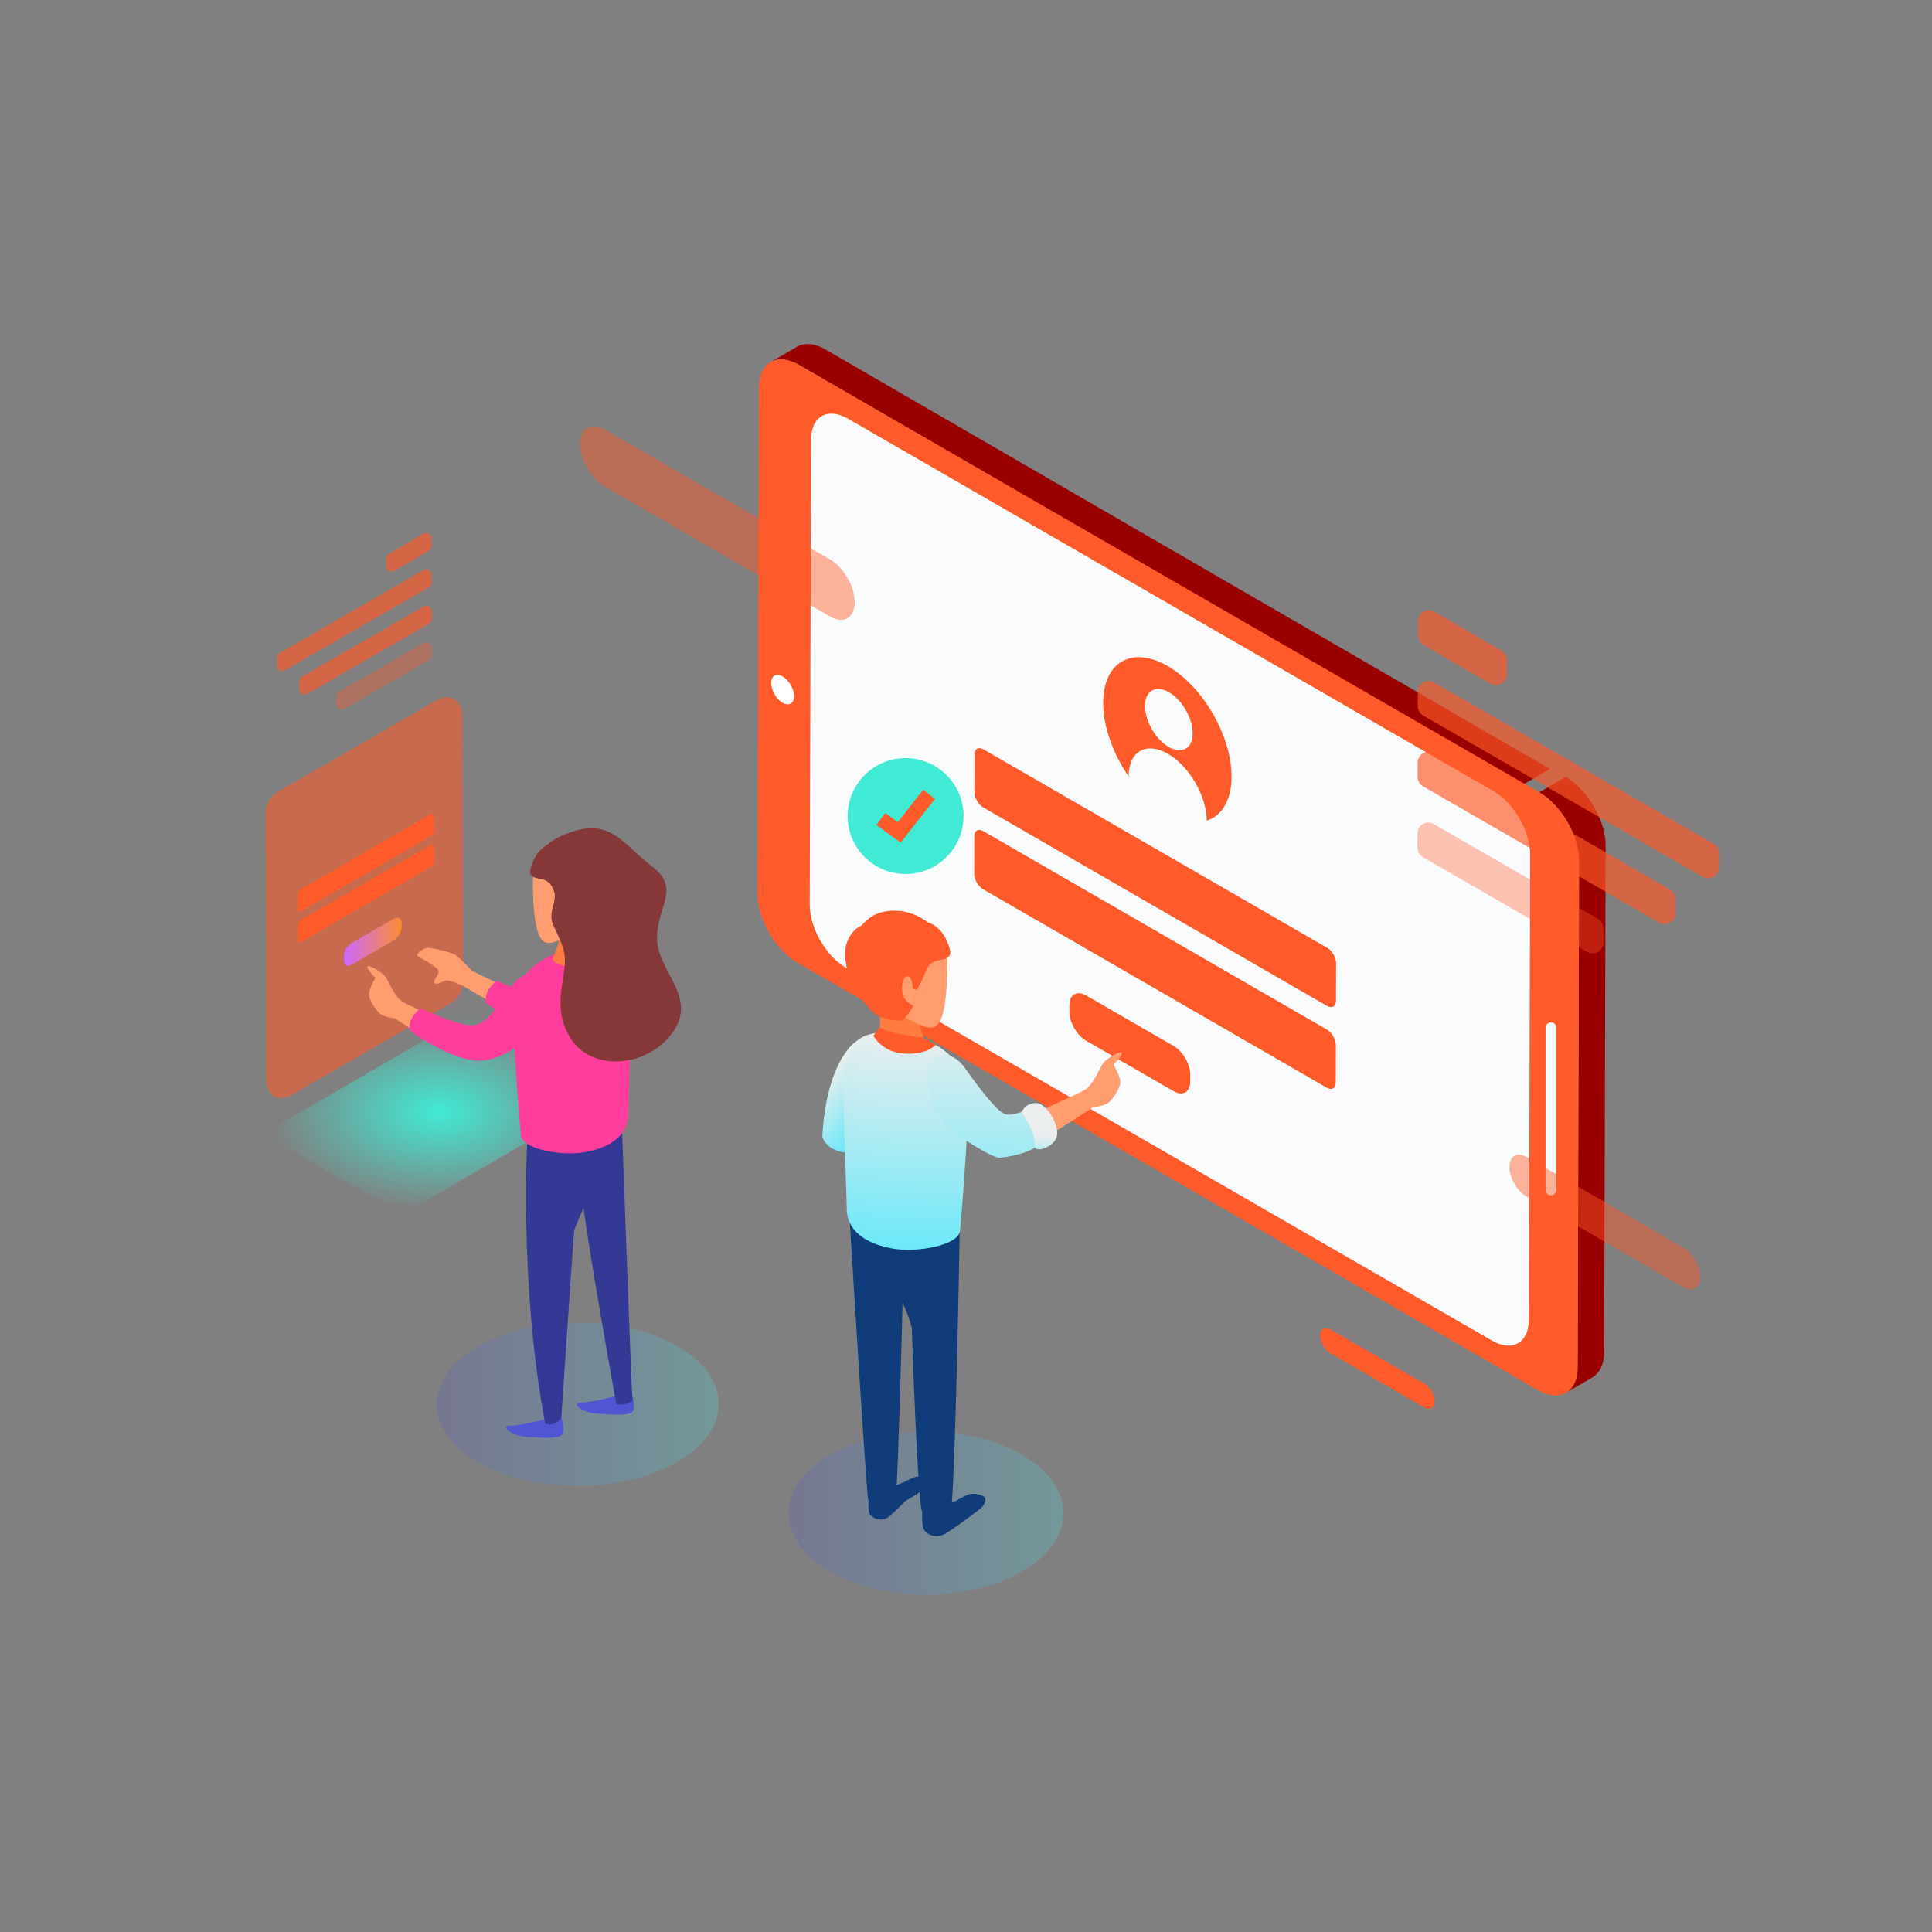 <?xml version="1.0" encoding="UTF-8" standalone="no"?>
<!-- Created with Inkscape (http://www.inkscape.org/) -->

<svg
   xmlns:osb="http://www.openswatchbook.org/uri/2009/osb"
   xmlns:dc="http://purl.org/dc/elements/1.1/"
   xmlns:cc="http://creativecommons.org/ns#"
   xmlns:rdf="http://www.w3.org/1999/02/22-rdf-syntax-ns#"
   xmlns:svg="http://www.w3.org/2000/svg"
   xmlns="http://www.w3.org/2000/svg"
   xmlns:xlink="http://www.w3.org/1999/xlink"
   xmlns:sodipodi="http://sodipodi.sourceforge.net/DTD/sodipodi-0.dtd"
   xmlns:inkscape="http://www.inkscape.org/namespaces/inkscape"
   version="1.1"
   id="svg2"
   xml:space="preserve"
   width="666.667"
   height="666.667"
   viewBox="0 0 666.667 666.667"
   sodipodi:docname="16th.svg"
   inkscape:version="0.92.4 (5da689c313, 2019-01-14)"><rect x="0" y="0" width="666.667" height="666.667" fill="#808080" stroke="none"/><defs
     id="defs6"><linearGradient
       inkscape:collect="always"
       id="linearGradient2695"><stop
         style="stop-color:#41ead4;stop-opacity:1;"
         offset="0"
         id="stop2691" /><stop
         style="stop-color:#41ead4;stop-opacity:0;"
         offset="1"
         id="stop2693" /></linearGradient><linearGradient
       inkscape:collect="always"
       id="linearGradient2667"
       osb:paint="gradient"><stop
         style="stop-color:#41ead4;stop-opacity:1;"
         offset="0"
         id="stop2663" /><stop
         style="stop-color:#41ead4;stop-opacity:0;"
         offset="1"
         id="stop2665" /></linearGradient><clipPath
       clipPathUnits="userSpaceOnUse"
       id="clipPath20"><path
         d="M 0,500 H 500 V 0 H 0 Z"
         id="path18"
         inkscape:connector-curvature="0" /></clipPath><clipPath
       clipPathUnits="userSpaceOnUse"
       id="clipPath28"><path
         d="M 0,500 H 500 V 0 H 0 Z"
         id="path26"
         inkscape:connector-curvature="0" /></clipPath><linearGradient
       x1="0"
       y1="0"
       x2="1"
       y2="0"
       gradientUnits="userSpaceOnUse"
       gradientTransform="matrix(66.178,-254.855,-254.855,-66.178,404.798,499.36)"
       spreadMethod="pad"
       id="linearGradient42"><stop
         style="stop-opacity:1;stop-color:#1ae5ff"
         offset="0"
         id="stop34" /><stop
         style="stop-opacity:1;stop-color:#1ae5ff"
         offset="0.026"
         id="stop36" /><stop
         style="stop-opacity:1;stop-color:#eaeeee"
         offset="0.704"
         id="stop38" /><stop
         style="stop-opacity:1;stop-color:#eaeeee"
         offset="1"
         id="stop40" /></linearGradient><linearGradient
       x1="0"
       y1="0"
       x2="1"
       y2="0"
       gradientUnits="userSpaceOnUse"
       gradientTransform="matrix(64.102,-246.86,-246.86,-64.102,72.35,83.956)"
       spreadMethod="pad"
       id="linearGradient56"><stop
         style="stop-opacity:1;stop-color:#1ae5ff"
         offset="0"
         id="stop48" /><stop
         style="stop-opacity:1;stop-color:#1ae5ff"
         offset="0.026"
         id="stop50" /><stop
         style="stop-opacity:1;stop-color:#eaeeee"
         offset="0.704"
         id="stop52" /><stop
         style="stop-opacity:1;stop-color:#eaeeee"
         offset="1"
         id="stop54" /></linearGradient><clipPath
       clipPathUnits="userSpaceOnUse"
       id="clipPath88"><path
         d="M 0,500 H 500 V 0 H 0 Z"
         id="path86"
         inkscape:connector-curvature="0" /></clipPath><clipPath
       clipPathUnits="userSpaceOnUse"
       id="clipPath100"><path
         d="M 68.704,319.637 H 119.894 V 215.909 H 68.704 Z"
         id="path98"
         inkscape:connector-curvature="0" /></clipPath><linearGradient
       x1="0"
       y1="0"
       x2="1"
       y2="0"
       gradientUnits="userSpaceOnUse"
       gradientTransform="matrix(14.99,0,0,-14.99,88.985,256.354)"
       spreadMethod="pad"
       id="linearGradient134"><stop
         style="stop-opacity:1;stop-color:#cc68ff"
         offset="0"
         id="stop130" /><stop
         style="stop-opacity:1;stop-color:#fb8e31"
         offset="1"
         id="stop132" /></linearGradient><linearGradient
       x1="0"
       y1="0"
       x2="1"
       y2="0"
       gradientUnits="userSpaceOnUse"
       gradientTransform="matrix(-42.11,312.952,-312.952,-42.11,329.641,136.068)"
       spreadMethod="pad"
       id="linearGradient158"><stop
         style="stop-opacity:1;stop-color:#1ae5ff"
         offset="0"
         id="stop150" /><stop
         style="stop-opacity:1;stop-color:#1ae5ff"
         offset="0.026"
         id="stop152" /><stop
         style="stop-opacity:1;stop-color:#eaeeee"
         offset="0.704"
         id="stop154" /><stop
         style="stop-opacity:1;stop-color:#eaeeee"
         offset="1"
         id="stop156" /></linearGradient><linearGradient
       x1="0"
       y1="0"
       x2="1"
       y2="0"
       gradientUnits="userSpaceOnUse"
       gradientTransform="matrix(-17.174,0,0,-17.174,415.63,219.302)"
       spreadMethod="pad"
       id="linearGradient178"><stop
         style="stop-opacity:1;stop-color:#5155d4"
         offset="0"
         id="stop174" /><stop
         style="stop-opacity:1;stop-color:#45f7ff"
         offset="1"
         id="stop176" /></linearGradient><linearGradient
       x1="0"
       y1="0"
       x2="1"
       y2="0"
       gradientUnits="userSpaceOnUse"
       gradientTransform="matrix(212.689,0,0,-212.689,196.081,272.987)"
       spreadMethod="pad"
       id="linearGradient202"><stop
         style="stop-opacity:1;stop-color:#7f5eff"
         offset="0"
         id="stop194" /><stop
         style="stop-opacity:1;stop-color:#7f5eff"
         offset="0.303"
         id="stop196" /><stop
         style="stop-opacity:1;stop-color:#b391ff"
         offset="0.94"
         id="stop198" /><stop
         style="stop-opacity:1;stop-color:#b391ff"
         offset="1"
         id="stop200" /></linearGradient><clipPath
       clipPathUnits="userSpaceOnUse"
       id="clipPath212"><path
         d="M 0,500 H 500 V 0 H 0 Z"
         id="path210"
         inkscape:connector-curvature="0" /></clipPath><linearGradient
       x1="0"
       y1="0"
       x2="1"
       y2="0"
       gradientUnits="userSpaceOnUse"
       gradientTransform="matrix(10.894,-138.657,-138.657,-10.894,298.174,359.782)"
       spreadMethod="pad"
       id="linearGradient242"><stop
         style="stop-opacity:1;stop-color:#5155d4"
         offset="0"
         id="stop238" /><stop
         style="stop-opacity:1;stop-color:#45f7ff"
         offset="1"
         id="stop240" /></linearGradient><clipPath
       clipPathUnits="userSpaceOnUse"
       id="clipPath252"><path
         d="M 0,500 H 500 V 0 H 0 Z"
         id="path250"
         inkscape:connector-curvature="0" /></clipPath><linearGradient
       x1="0"
       y1="0"
       x2="1"
       y2="0"
       gradientUnits="userSpaceOnUse"
       gradientTransform="matrix(0,-48.331,-48.331,0,292.471,254.224)"
       spreadMethod="pad"
       id="linearGradient282"><stop
         style="stop-opacity:1;stop-color:#7f5eff"
         offset="0"
         id="stop274" /><stop
         style="stop-opacity:1;stop-color:#7f5eff"
         offset="0.303"
         id="stop276" /><stop
         style="stop-opacity:1;stop-color:#b391ff"
         offset="0.94"
         id="stop278" /><stop
         style="stop-opacity:1;stop-color:#b391ff"
         offset="1"
         id="stop280" /></linearGradient><linearGradient
       x1="0"
       y1="0"
       x2="1"
       y2="0"
       gradientUnits="userSpaceOnUse"
       gradientTransform="matrix(-29.078,25.345,-25.345,-29.078,234.031,203.163)"
       spreadMethod="pad"
       id="linearGradient306"><stop
         style="stop-opacity:1;stop-color:#1ae5ff"
         offset="0"
         id="stop298" /><stop
         style="stop-opacity:1;stop-color:#1ae5ff"
         offset="0.026"
         id="stop300" /><stop
         style="stop-opacity:1;stop-color:#eaeeee"
         offset="0.704"
         id="stop302" /><stop
         style="stop-opacity:1;stop-color:#eaeeee"
         offset="1"
         id="stop304" /></linearGradient><clipPath
       clipPathUnits="userSpaceOnUse"
       id="clipPath316"><path
         d="M 0,500 H 500 V 0 H 0 Z"
         id="path314"
         inkscape:connector-curvature="0" /></clipPath><clipPath
       clipPathUnits="userSpaceOnUse"
       id="clipPath328"><path
         d="m 204.17,129.552 h 71.079 V 87.317 H 204.17 Z"
         id="path326"
         inkscape:connector-curvature="0" /></clipPath><linearGradient
       x1="0"
       y1="0"
       x2="1"
       y2="0"
       gradientUnits="userSpaceOnUse"
       gradientTransform="matrix(71.078,0,0,-71.078,204.17,108.435)"
       spreadMethod="pad"
       id="linearGradient338"><stop
         style="stop-opacity:1;stop-color:#5155d4"
         offset="0"
         id="stop334" /><stop
         style="stop-opacity:1;stop-color:#45f7ff"
         offset="1"
         id="stop336" /></linearGradient><linearGradient
       x1="0"
       y1="0"
       x2="1"
       y2="0"
       gradientUnits="userSpaceOnUse"
       gradientTransform="matrix(6.549,136.745,-136.745,6.549,230.573,136.436)"
       spreadMethod="pad"
       id="linearGradient390"><stop
         style="stop-opacity:1;stop-color:#1ae5ff"
         offset="0"
         id="stop382" /><stop
         style="stop-opacity:1;stop-color:#1ae5ff"
         offset="0.026"
         id="stop384" /><stop
         style="stop-opacity:1;stop-color:#eaeeee"
         offset="0.704"
         id="stop386" /><stop
         style="stop-opacity:1;stop-color:#eaeeee"
         offset="1"
         id="stop388" /></linearGradient><clipPath
       clipPathUnits="userSpaceOnUse"
       id="clipPath400"><path
         d="M 0,500 H 500 V 0 H 0 Z"
         id="path398"
         inkscape:connector-curvature="0" /></clipPath><linearGradient
       x1="0"
       y1="0"
       x2="1"
       y2="0"
       gradientUnits="userSpaceOnUse"
       gradientTransform="matrix(6.549,136.745,-136.745,6.549,251.191,138.896)"
       spreadMethod="pad"
       id="linearGradient434"><stop
         style="stop-opacity:1;stop-color:#1ae5ff"
         offset="0"
         id="stop426" /><stop
         style="stop-opacity:1;stop-color:#1ae5ff"
         offset="0.026"
         id="stop428" /><stop
         style="stop-opacity:1;stop-color:#eaeeee"
         offset="0.704"
         id="stop430" /><stop
         style="stop-opacity:1;stop-color:#eaeeee"
         offset="1"
         id="stop432" /></linearGradient><linearGradient
       x1="0"
       y1="0"
       x2="1"
       y2="0"
       gradientUnits="userSpaceOnUse"
       gradientTransform="matrix(3.406,25.934,-25.934,3.406,266.286,188.261)"
       spreadMethod="pad"
       id="linearGradient458"><stop
         style="stop-opacity:1;stop-color:#1ae5ff"
         offset="0"
         id="stop450" /><stop
         style="stop-opacity:1;stop-color:#1ae5ff"
         offset="0.026"
         id="stop452" /><stop
         style="stop-opacity:1;stop-color:#eaeeee"
         offset="0.704"
         id="stop454" /><stop
         style="stop-opacity:1;stop-color:#eaeeee"
         offset="1"
         id="stop456" /></linearGradient><clipPath
       clipPathUnits="userSpaceOnUse"
       id="clipPath468"><path
         d="M 0,500 H 500 V 0 H 0 Z"
         id="path466"
         inkscape:connector-curvature="0" /></clipPath><clipPath
       clipPathUnits="userSpaceOnUse"
       id="clipPath484"><path
         d="M 366.909,342.166 H 445 v -88.848 h -78.091 z"
         id="path482"
         inkscape:connector-curvature="0" /></clipPath><clipPath
       clipPathUnits="userSpaceOnUse"
       id="clipPath488"><path
         d="m 366.909,287.199 h 48.164 v -33.881 h -48.164 z"
         id="path486"
         inkscape:connector-curvature="0" /></clipPath><clipPath
       clipPathUnits="userSpaceOnUse"
       id="clipPath524"><path
         d="M 71.647,362.144 H 111.825 V 316.433 H 71.647 Z"
         id="path522"
         inkscape:connector-curvature="0" /></clipPath><clipPath
       clipPathUnits="userSpaceOnUse"
       id="clipPath528"><path
         d="m 87.045,333.865 h 24.78 v -17.432 h -24.78 z"
         id="path526"
         inkscape:connector-curvature="0" /></clipPath><linearGradient
       x1="0"
       y1="0"
       x2="1"
       y2="0"
       gradientUnits="userSpaceOnUse"
       gradientTransform="matrix(27.657,52.721,52.721,-27.657,231.117,282.568)"
       spreadMethod="pad"
       id="linearGradient574"><stop
         style="stop-opacity:1;stop-color:#cc68ff"
         offset="0"
         id="stop570" /><stop
         style="stop-opacity:1;stop-color:#fb8e31"
         offset="1"
         id="stop572" /></linearGradient><clipPath
       clipPathUnits="userSpaceOnUse"
       id="clipPath584"><path
         d="M 0,500 H 500 V 0 H 0 Z"
         id="path582"
         inkscape:connector-curvature="0" /></clipPath><clipPath
       clipPathUnits="userSpaceOnUse"
       id="clipPath596"><path
         d="m 150.191,389.818 h 71.065 v -50.136 h -71.065 z"
         id="path594"
         inkscape:connector-curvature="0" /></clipPath><clipPath
       clipPathUnits="userSpaceOnUse"
       id="clipPath612"><path
         d="m 390.735,201.224 h 49.394 v -34.847 h -49.394 z"
         id="path610"
         inkscape:connector-curvature="0" /></clipPath><linearGradient
       x1="0"
       y1="0"
       x2="1"
       y2="0"
       gradientUnits="userSpaceOnUse"
       gradientTransform="matrix(54.69,49.182,49.182,-54.69,84.563,186.014)"
       spreadMethod="pad"
       id="linearGradient640"><stop
         style="stop-opacity:1;stop-color:#92f3ff"
         offset="0"
         id="stop634" /><stop
         style="stop-opacity:1;stop-color:#92f3ff"
         offset="0.008"
         id="stop636" /><stop
         style="stop-opacity:1;stop-color:#ffffff"
         offset="1"
         id="stop638" /></linearGradient><clipPath
       clipPathUnits="userSpaceOnUse"
       id="clipPath650"><path
         d="M 0,500 H 500 V 0 H 0 Z"
         id="path648"
         inkscape:connector-curvature="0" /></clipPath><clipPath
       clipPathUnits="userSpaceOnUse"
       id="clipPath658"><path
         d="m 113.052,157.776 h 73.013 v -42.292 h -73.013 z"
         id="path656"
         inkscape:connector-curvature="0" /></clipPath><linearGradient
       x1="0"
       y1="0"
       x2="1"
       y2="0"
       gradientUnits="userSpaceOnUse"
       gradientTransform="matrix(73.013,0,0,-73.013,113.052,136.63)"
       spreadMethod="pad"
       id="linearGradient668"><stop
         style="stop-opacity:1;stop-color:#5155d4"
         offset="0"
         id="stop664" /><stop
         style="stop-opacity:1;stop-color:#45f7ff"
         offset="1"
         id="stop666" /></linearGradient><clipPath
       clipPathUnits="userSpaceOnUse"
       id="clipPath750"><path
         d="M 0,500 H 500 V 0 H 0 Z"
         id="path748"
         inkscape:connector-curvature="0" /></clipPath><radialGradient
       inkscape:collect="always"
       xlink:href="#linearGradient2695"
       id="radialGradient2697"
       cx="113.657"
       cy="212.178"
       fx="113.657"
       fy="212.178"
       r="44.031"
       gradientTransform="matrix(1,0,0,0.58,0,89.187)"
       gradientUnits="userSpaceOnUse" /></defs><sodipodi:namedview
     pagecolor="#ffffff"
     bordercolor="#666666"
     borderopacity="1"
     objecttolerance="10"
     gridtolerance="10"
     guidetolerance="10"
     inkscape:pageopacity="0"
     inkscape:pageshadow="2"
     inkscape:window-width="1920"
     inkscape:window-height="1001"
     id="namedview4"
     showgrid="false"
     inkscape:zoom="1.0012632"
     inkscape:cx="384.04332"
     inkscape:cy="324.9969"
     inkscape:window-x="-9"
     inkscape:window-y="-9"
     inkscape:window-maximized="1"
     inkscape:current-layer="g10" /><g
     id="g10"
     inkscape:groupmode="layer"
     inkscape:label="494641-PHESOC-447"
     transform="matrix(1.333,0,0,-1.333,0,666.667)"><path
       d="M 803.735,16.479 H 1303.735 V 516.479 H 803.735 Z"
       style="fill:#ffffff;fill-opacity:1;fill-rule:nonzero;stroke:none"
       id="path12"
       inkscape:connector-curvature="0" /><g
       id="g14"
       transform="translate(691.885,-2.165)"><g
         id="g16"
         clip-path="url(#clipPath20)"><g
           id="g22"><g
             id="g24" /><g
             id="g80"><g
               clip-path="url(#clipPath28)"
               id="g78"
               style="opacity:0.28"><g
                 id="g66"><g
                   id="g64"><g
                     id="g62"><g
                       id="g60"><path
                         d="m 366,472 c 49.477,-33.21 85.637,-62.276 134,-64.491 V 500 H 309.264 c 17.668,-5.879 36.98,-14.739 56.736,-28"
                         style="fill:url(#linearGradient42);stroke:none"
                         id="path58"
                         inkscape:connector-curvature="0" /></g></g></g></g><g
                 id="g76"><g
                   id="g74"><g
                     id="g72"><g
                       id="g70"><path
                         d="M 28.102,77.418 C 16.098,77.832 6.955,82.819 0,89.818 V 0 H 183.87 C 197.161,62.605 67.196,76.07 28.102,77.418"
                         style="fill:url(#linearGradient56);stroke:none"
                         id="path68"
                         inkscape:connector-curvature="0" /></g></g></g></g></g></g></g></g></g><g
       id="g82"
       style="fill:#ff5a29;fill-opacity:1"><g
         id="g84"
         clip-path="url(#clipPath88)"
         style="fill:#ff5a29;fill-opacity:1"><g
           id="g90"
           transform="translate(368.705,141.943)"
           style="fill:#ff5a29;fill-opacity:1"><path
             d="M 0,0 C 1.474,-0.851 2.666,-2.917 2.661,-4.609 2.656,-6.313 1.456,-6.997 -0.018,-6.146 L -24.289,7.866 c -1.474,0.852 -2.667,2.917 -2.662,4.62 0.005,1.694 1.206,2.378 2.679,1.527 z"
             style="fill:#ff5a29;fill-opacity:1;fill-rule:nonzero;stroke:none"
             id="path92"
             inkscape:connector-curvature="0" /></g><g
           id="g94"
           style="fill:#ff5a29;fill-opacity:1"><g
             id="g96"
             style="fill:#ff5a29;fill-opacity:1" /><g
             id="g108"
             style="fill:#ff5a29;fill-opacity:1"><g
               clip-path="url(#clipPath100)"
               id="g106"
               style="opacity:0.57;fill:#ff5a29;fill-opacity:1"><g
                 transform="translate(71.629,294.958)"
                 id="g104"
                 style="fill:#ff5a29;fill-opacity:1"><path
                   d="m 0,0 c -1.614,-0.932 -2.93,-3.219 -2.925,-5.083 l 0.196,-69.028 c 0.012,-4.4 3.139,-6.199 6.948,-3.999 l 41.12,23.74 c 1.614,0.932 2.931,3.22 2.925,5.083 l -0.196,69.029 c -0.012,4.399 -3.139,6.198 -6.948,3.999 z"
                   style="fill:#ff5a29;fill-opacity:1;fill-rule:nonzero;stroke:none"
                   id="path102"
                   inkscape:connector-curvature="0" /></g></g></g></g><g
           id="g110"
           transform="translate(77.939,269.942)"
           style="fill:#ff5a29;fill-opacity:1"><path
             d="M 0,0 C -0.483,-0.279 -0.872,-0.954 -0.871,-1.505 L -0.86,-5.17 c 0.001,-0.556 0.393,-0.779 0.876,-0.5 l 33.528,19.357 c 0.483,0.279 0.872,0.954 0.871,1.508 l -0.011,3.666 c -0.001,0.552 -0.393,0.775 -0.876,0.496 z"
             style="fill:#ff5a29;fill-opacity:1;fill-rule:nonzero;stroke:none"
             id="path112"
             inkscape:connector-curvature="0" /></g><g
           id="g114"
           transform="translate(77.961,261.964)"
           style="fill:#ff5a29;fill-opacity:1"><path
             d="m 0,0 c -0.483,-0.279 -0.873,-0.953 -0.871,-1.508 l 0.01,-3.666 c 0.002,-0.555 0.394,-0.774 0.877,-0.495 l 33.527,19.357 c 0.483,0.278 0.873,0.949 0.872,1.504 l -0.011,3.666 c -0.002,0.555 -0.394,0.778 -0.877,0.499 z"
             style="fill:#ff5a29;fill-opacity:1;fill-rule:nonzero;stroke:none"
             id="path116"
             inkscape:connector-curvature="0" /></g></g></g><g
       id="g118"><g
         id="g120"><g
           id="g126"><g
             id="g128"><path
               d="m 101.893,262.284 -10.844,-6.261 c -1.144,-0.661 -2.068,-2.263 -2.063,-3.574 v 0 l 0.002,-0.841 c 0.003,-1.315 0.933,-1.844 2.077,-1.184 v 0 l 10.843,6.261 c 1.145,0.661 2.071,2.261 2.067,3.576 v 0 l -0.002,0.841 c -0.003,0.929 -0.471,1.466 -1.151,1.466 v 0 c -0.28,0 -0.596,-0.091 -0.929,-0.284"
               style="fill:url(#linearGradient134);stroke:none"
               id="path136"
               inkscape:connector-curvature="0" /></g></g></g></g><g
       id="g138"
       style="fill:#990000;fill-opacity:1"><g
         id="g140"
         style="fill:#990000;fill-opacity:1"><g
           id="g146"
           style="fill:#990000;fill-opacity:1"><g
             id="g148"
             style="fill:#990000;fill-opacity:1"><path
               d="m 208.485,411.04 c -0.203,-0.02 -0.402,-0.049 -0.596,-0.087 v 0 c -0.004,-10e-4 -0.01,-0.003 -0.014,-0.004 v 0 c -0.007,-0.001 -0.012,-0.004 -0.018,-0.005 v 0 c -0.238,-0.049 -0.468,-0.111 -0.69,-0.189 v 0 c -0.293,-0.105 -0.572,-0.234 -0.838,-0.387 v 0 l -6.86,-3.987 c 0.466,0.27 0.978,0.462 1.525,0.576 v 0 c 0.007,0.001 0.015,0.004 0.021,0.006 v 0 c 0.546,0.111 1.13,0.14 1.742,0.088 v 0 c 0.016,-10e-4 0.032,-0.004 0.048,-0.004 v 0 c 0.61,-0.057 1.249,-0.194 1.912,-0.418 v 0 c 0.01,-0.004 0.019,-0.006 0.029,-0.01 v 0 c 0.675,-0.231 1.372,-0.549 2.087,-0.961 v 0 l 187.544,-108.565 6.86,3.987 -187.544,108.565 c -0.11,0.063 -0.22,0.124 -0.33,0.183 v 0 c -0.142,0.078 -0.284,0.151 -0.424,0.22 v 0 c -0.14,0.07 -0.281,0.136 -0.419,0.198 v 0 c -0.14,0.062 -0.278,0.122 -0.415,0.176 v 0 c -0.141,0.056 -0.28,0.108 -0.418,0.158 v 0 c -0.027,0.009 -0.053,0.017 -0.08,0.025 v 0 c -0.011,0.004 -0.021,0.007 -0.031,0.011 v 0 c -0.101,0.034 -0.203,0.068 -0.304,0.099 v 0 c -0.143,0.043 -0.286,0.083 -0.427,0.118 v 0 c -0.143,0.036 -0.285,0.067 -0.425,0.094 v 0 c -0.152,0.03 -0.303,0.055 -0.453,0.075 v 0 c -0.102,0.014 -0.203,0.022 -0.303,0.031 v 0 c -0.015,10e-4 -0.031,0.003 -0.046,0.004 v 0 c -0.037,0.004 -0.074,0.009 -0.111,0.012 v 0 c -0.163,0.011 -0.326,0.016 -0.486,0.016 v 0 c -0.181,-10e-4 -0.361,-0.009 -0.536,-0.025"
               style="fill:#990000;stroke:none;fill-opacity:1"
               id="path160"
               inkscape:connector-curvature="0" /></g></g></g></g><g
       id="g162"
       style="fill:#990000;fill-opacity:1"><g
         id="g164"
         style="fill:#990000;fill-opacity:1"><g
           id="g170"
           style="fill:#990000;fill-opacity:1"><g
             id="g172"
             style="fill:#990000;fill-opacity:1"><path
               d="m 398.456,295.024 c 0.706,-0.408 1.394,-0.889 2.06,-1.429 v 0 c 0.017,-0.013 0.034,-0.027 0.052,-0.041 v 0 c 0.657,-0.537 1.292,-1.131 1.897,-1.774 v 0 c 0.01,-0.011 0.02,-0.021 0.029,-0.031 v 0 c 1.22,-1.301 2.318,-2.794 3.242,-4.388 v 0 c 0.022,-0.038 0.043,-0.077 0.065,-0.115 v 0 c 0.447,-0.782 0.856,-1.586 1.215,-2.404 v 0 c 0.004,-0.01 0.007,-0.019 0.013,-0.03 v 0 c 0.363,-0.837 0.678,-1.686 0.936,-2.538 v 0 c 0.003,-0.012 0.007,-0.022 0.009,-0.034 v 0 c 0.256,-0.854 0.457,-1.71 0.592,-2.555 v 0 c 0,-0.004 0.001,-0.007 0.001,-0.01 v 0 c 0.135,-0.852 0.206,-1.695 0.202,-2.515 v 0 l -0.371,-130.929 c -0.001,-0.804 -0.076,-1.545 -0.21,-2.228 v 0 c -0.005,-0.021 -0.009,-0.043 -0.013,-0.063 v 0 c -0.137,-0.671 -0.333,-1.279 -0.584,-1.823 v 0 c -0.006,-0.011 -0.01,-0.023 -0.015,-0.034 v 0 c -0.214,-0.457 -0.489,-0.839 -0.776,-1.202 v 0 c -0.096,-0.119 -0.185,-0.246 -0.288,-0.356 v 0 c -0.342,-0.364 -0.712,-0.688 -1.131,-0.932 v 0 l 6.86,3.987 c 0.419,0.244 0.79,0.568 1.131,0.933 v 0 c 0.102,0.108 0.192,0.234 0.287,0.355 v 0 c 0.123,0.154 0.263,0.288 0.373,0.461 v 0 c 0.142,0.222 0.271,0.458 0.391,0.708 v 0 c 0.004,0.011 0.009,0.022 0.013,0.033 v 0 c 0.005,0.01 0.009,0.022 0.014,0.032 v 0 c 0.078,0.169 0.152,0.341 0.221,0.523 v 0 c 0.065,0.176 0.126,0.358 0.18,0.545 v 0 c 0.052,0.172 0.098,0.347 0.138,0.529 v 0 c 0.017,0.074 0.031,0.151 0.046,0.227 v 0 c 0.004,0.021 0.008,0.043 0.013,0.064 v 0 c 0.013,0.072 0.03,0.142 0.043,0.215 v 0 c 0.028,0.162 0.053,0.327 0.074,0.495 v 0 c 0.02,0.164 0.037,0.329 0.052,0.499 v 0 c 0.012,0.16 0.022,0.323 0.03,0.488 v 0 c 0.007,0.166 0.011,0.332 0.012,0.501 v 0 0.031 l 0.371,130.928 c 10e-4,0.155 -0.002,0.311 -0.007,0.468 v 0 c -0.005,0.166 -0.013,0.332 -0.024,0.501 v 0 c -0.01,0.166 -0.023,0.335 -0.039,0.504 v 0 c -0.017,0.167 -0.035,0.337 -0.056,0.506 v 0 c -0.023,0.173 -0.047,0.347 -0.074,0.521 v 0 l -0.004,0.014 c 0,0.004 0,0.007 -10e-4,0.011 v 0 c -0.025,0.165 -0.055,0.332 -0.086,0.498 v 0 c -0.033,0.18 -0.071,0.36 -0.11,0.54 v 0 c -0.039,0.181 -0.081,0.36 -0.126,0.542 v 0 c -0.046,0.183 -0.093,0.367 -0.144,0.549 v 0 c -0.04,0.142 -0.082,0.284 -0.124,0.426 v 0 c -0.004,0.011 -0.007,0.022 -0.011,0.033 v 0 c -0.009,0.029 -0.017,0.059 -0.025,0.088 v 0 c -0.055,0.179 -0.111,0.357 -0.171,0.535 v 0 c -0.06,0.176 -0.121,0.352 -0.184,0.527 v 0 c -0.061,0.169 -0.125,0.338 -0.19,0.506 v 0 c -0.066,0.168 -0.133,0.335 -0.203,0.502 v 0 c -0.053,0.129 -0.109,0.256 -0.164,0.384 v 0 c -0.003,0.009 -0.006,0.016 -0.01,0.024 v 0 c -0.013,0.03 -0.025,0.059 -0.037,0.087 v 0 c -0.074,0.168 -0.151,0.334 -0.229,0.501 v 0 c -0.084,0.183 -0.173,0.363 -0.263,0.543 v 0 c -0.103,0.208 -0.21,0.414 -0.32,0.62 v 0 c -0.118,0.22 -0.243,0.438 -0.368,0.656 v 0 c -0.022,0.038 -0.042,0.076 -0.064,0.115 v 0 c -0.027,0.045 -0.051,0.092 -0.077,0.137 v 0 c -0.244,0.415 -0.501,0.823 -0.767,1.222 v 0 c -0.212,0.317 -0.43,0.628 -0.655,0.933 v 0 c -0.151,0.205 -0.304,0.405 -0.46,0.603 v 0 c -0.131,0.167 -0.264,0.331 -0.399,0.493 v 0 c -0.131,0.159 -0.265,0.315 -0.399,0.468 v 0 c -0.133,0.151 -0.267,0.3 -0.403,0.446 v 0 c -0.027,0.029 -0.054,0.057 -0.082,0.086 v 0 c -0.01,0.01 -0.019,0.02 -0.029,0.031 v 0 c -0.103,0.11 -0.206,0.22 -0.311,0.327 v 0 c -0.144,0.146 -0.29,0.289 -0.436,0.43 v 0 c -0.15,0.144 -0.302,0.285 -0.455,0.423 v 0 c -0.152,0.138 -0.306,0.271 -0.461,0.401 v 0 c -0.077,0.066 -0.155,0.128 -0.233,0.191 v 0 c -0.018,0.014 -0.036,0.03 -0.053,0.044 v 0 c -0.058,0.047 -0.116,0.096 -0.174,0.142 v 0 c -0.15,0.118 -0.303,0.234 -0.455,0.347 v 0 c -0.149,0.109 -0.299,0.216 -0.45,0.319 v 0 c -0.146,0.1 -0.293,0.198 -0.44,0.292 v 0 c -0.146,0.092 -0.292,0.182 -0.439,0.268 v 0 c -0.033,0.02 -0.067,0.04 -0.101,0.06 v 0 z"
               style="fill:#990000;stroke:none;fill-opacity:1"
               id="path180"
               inkscape:connector-curvature="0" /></g></g></g></g><g
       id="g182"><g
         id="g184"><g
           id="g190"
           style="fill:#ff5a29;fill-opacity:1"><g
             id="g192"
             style="fill:#ff5a29;fill-opacity:1"><path
               d="m 196.452,399.742 -0.371,-130.928 c -0.019,-6.57 4.596,-14.563 10.313,-17.864 v 0 L 398.018,140.316 c 5.718,-3.302 10.361,-0.654 10.38,5.915 v 0 l 0.371,130.929 c 0.019,6.57 -4.595,14.563 -10.313,17.864 v 0 L 206.833,405.658 c -1.67,0.964 -3.248,1.42 -4.646,1.42 v 0 c -3.39,0 -5.722,-2.685 -5.735,-7.336"
               style="fill:#ff5a29;stroke:none;fill-opacity:1"
               id="path204"
               inkscape:connector-curvature="0" /></g></g></g></g><g
       id="g206"><g
         id="g208"
         clip-path="url(#clipPath212)"><g
           id="g214"
           transform="translate(386.628,295.315)"><path
             d="M 0,0 C 5.256,-3.035 9.498,-10.382 9.48,-16.422 L 9.14,-136.784 c -0.018,-6.04 -4.287,-8.474 -9.543,-5.439 l -167.135,96.434 c -5.256,3.035 -9.499,10.383 -9.481,16.422 l 0.341,120.363 c 0.017,6.039 4.287,8.473 9.543,5.438 z"
             style="fill:#f9fbfc;fill-opacity:1;fill-rule:nonzero;stroke:none"
             id="path216"
             inkscape:connector-curvature="0" /></g><g
           id="g218"
           transform="translate(401.482,190.706)"><path
             d="m 0,0 v 0 c -0.772,0 -1.398,0.626 -1.398,1.398 v 41.96 c 0,0.773 0.626,1.399 1.398,1.399 0.772,0 1.398,-0.626 1.398,-1.399 V 1.398 C 1.398,0.626 0.772,0 0,0"
             style="fill:#f9fbfc;fill-opacity:1;fill-rule:nonzero;stroke:none"
             id="path220"
             inkscape:connector-curvature="0" /></g><g
           id="g222"
           transform="translate(202.606,325)"><path
             d="M 0,0 C 1.635,-0.944 2.957,-3.233 2.952,-5.112 2.946,-6.991 1.616,-7.75 -0.019,-6.805 -1.654,-5.861 -2.976,-3.572 -2.971,-1.693 -2.965,0.186 -1.635,0.944 0,0"
             style="fill:#ffffff;fill-opacity:1;fill-rule:nonzero;stroke:none"
             id="path224"
             inkscape:connector-curvature="0" /></g></g></g><g
       id="g226"
       style="fill:#ff5a29;fill-opacity:1"><g
         id="g228"
         style="fill:#ff5a29;fill-opacity:1"><g
           id="g234"
           style="fill:#ff5a29;fill-opacity:1"><g
             id="g236"
             style="fill:#ff5a29;fill-opacity:1"><path
               d="m 287.239,325.563 c -0.118,-0.211 -0.23,-0.429 -0.336,-0.653 v 0 c -0.529,-1.124 -0.912,-2.422 -1.127,-3.88 v 0 c -0.128,-0.875 -0.196,-1.808 -0.199,-2.796 v 0 c -10e-4,-0.295 0.006,-0.592 0.016,-0.89 v 0 c 0.003,-0.062 0.005,-0.124 0.008,-0.185 v 0 c 0.012,-0.291 0.03,-0.582 0.054,-0.875 v 0 c 0.003,-0.051 0.008,-0.101 0.013,-0.152 v 0 c 0.023,-0.28 0.051,-0.561 0.095,-0.945 v 0 c 0.037,-0.299 0.081,-0.599 0.127,-0.901 v 0 c 0.01,-0.065 0.021,-0.129 0.031,-0.194 v 0 c 0.049,-0.301 0.102,-0.603 0.182,-1.005 v 0 c 0.056,-0.287 0.118,-0.573 0.182,-0.858 v 0 c 0.013,-0.054 0.025,-0.108 0.037,-0.161 v 0 c 0.071,-0.302 0.146,-0.603 0.224,-0.905 v 0 l 0.051,-0.184 c 0.167,-0.622 0.355,-1.244 0.561,-1.865 v 0 c 0.02,-0.06 0.04,-0.122 0.061,-0.182 v 0 c 0.102,-0.303 0.209,-0.606 0.32,-0.909 v 0 c 0.017,-0.048 0.036,-0.095 0.054,-0.143 v 0 c 0.106,-0.287 0.216,-0.573 0.373,-0.965 v 0 c 0.122,-0.302 0.249,-0.603 0.38,-0.903 v 0 c 0.026,-0.062 0.054,-0.124 0.081,-0.186 v 0 c 0.132,-0.301 0.267,-0.602 0.447,-0.982 v 0 c 0.134,-0.282 0.271,-0.563 0.411,-0.843 v 0 c 0.027,-0.053 0.053,-0.106 0.08,-0.16 v 0 c 0.148,-0.291 0.3,-0.581 0.456,-0.869 v 0 c 0.028,-0.056 0.06,-0.111 0.09,-0.167 v 0 c 0.156,-0.288 0.316,-0.575 0.497,-0.888 v 0 c 0.166,-0.289 0.338,-0.575 0.512,-0.86 v 0 c 0.036,-0.059 0.072,-0.119 0.109,-0.177 v 0 c 0.17,-0.277 0.344,-0.552 0.522,-0.825 v 0 c 0.03,-0.045 0.061,-0.091 0.09,-0.137 v 0 c 0.168,-0.255 0.338,-0.508 0.587,-0.87 v 0 c 0.13,-0.185 0.262,-0.368 0.394,-0.55 v 0 c -0.298,0.454 -0.452,0.71 -0.459,0.724 v 0 c 0.017,6.415 4.562,9.005 10.153,5.777 v 0 c 5.536,-3.197 10.021,-10.911 10.079,-17.296 v 0 c 0.093,0.03 0.188,0.057 0.336,0.11 v 0 c 0.18,0.067 0.356,0.142 0.528,0.22 v 0 c 0.035,0.016 0.072,0.032 0.106,0.049 v 0 c 0.168,0.079 0.334,0.164 0.496,0.255 v 0 c 0.03,0.018 0.062,0.037 0.093,0.054 v 0 c 0.166,0.098 0.33,0.198 0.521,0.331 v 0 c 0.156,0.107 0.306,0.219 0.454,0.337 v 0 c 0.023,0.018 0.047,0.036 0.069,0.055 v 0 c 0.148,0.121 0.291,0.248 0.43,0.38 v 0 c 0.028,0.024 0.054,0.049 0.08,0.076 v 0 c 0.14,0.134 0.276,0.274 0.407,0.42 v 0 c 0.019,0.022 0.039,0.044 0.058,0.066 v 0 c 0.136,0.154 0.268,0.312 0.4,0.483 v 0 c 0.127,0.166 0.248,0.34 0.367,0.518 v 0 c 0.018,0.027 0.036,0.053 0.054,0.081 v 0 c 0.111,0.171 0.218,0.349 0.321,0.531 v 0 c 0.02,0.035 0.04,0.071 0.058,0.107 v 0 c 0.102,0.186 0.201,0.376 0.33,0.65 v 0 c 0.09,0.194 0.176,0.393 0.282,0.657 v 0 c 0.083,0.212 0.161,0.43 0.234,0.653 v 0 c 0.013,0.039 0.027,0.078 0.039,0.119 v 0 c 0.071,0.22 0.136,0.445 0.197,0.675 v 0 c 0.01,0.04 0.021,0.081 0.031,0.122 v 0 c 0.061,0.237 0.119,0.479 0.181,0.793 v 0 c 0.047,0.243 0.091,0.489 0.143,0.838 v 0 c 0.038,0.255 0.068,0.517 0.096,0.783 v 0 c 0.005,0.051 0.01,0.102 0.015,0.154 v 0 c 0.024,0.265 0.044,0.535 0.058,0.81 v 0 c 0.002,0.045 0.003,0.089 0.005,0.134 v 0 c 0.013,0.29 0.022,0.584 0.023,0.884 v 0 c 0.003,0.989 -0.06,1.997 -0.184,3.018 v 0 c -0.205,1.7 -0.58,3.435 -1.101,5.166 v 0 c -0.21,0.693 -0.442,1.384 -0.696,2.073 v 0 c -0.173,0.468 -0.359,0.934 -0.553,1.397 v 0 c -2.928,7.055 -8.113,13.611 -14.031,17.028 v 0 c -2.678,1.547 -5.21,2.279 -7.454,2.279 v 0 c -3.281,0 -5.945,-1.566 -7.549,-4.446 m 15.312,-18.812 c -3.405,1.966 -6.162,6.743 -6.151,10.655 v 0 c 0.011,3.92 2.786,5.493 6.191,3.528 v 0 c 3.411,-1.97 6.162,-6.733 6.15,-10.654 v 0 c -0.007,-2.771 -1.398,-4.375 -3.422,-4.375 v 0 c -0.833,0 -1.773,0.272 -2.768,0.846"
               style="fill:#ff5a29;stroke:none;fill-opacity:1"
               id="path244"
               inkscape:connector-curvature="0" /></g></g></g></g><g
       id="g246"
       style="fill:#ff5a29;fill-opacity:1"><g
         id="g248"
         clip-path="url(#clipPath252)"
         style="fill:#ff5a29;fill-opacity:1"><g
           id="g254"
           transform="translate(343.552,254.776)"
           style="fill:#ff5a29;fill-opacity:1"><path
             d="m 0,0 c 1.282,-0.74 2.315,-2.529 2.312,-3.993 l -0.029,-9.726 c -0.004,-1.472 -1.044,-2.065 -2.325,-1.325 l -88.963,51.362 c -1.282,0.741 -2.315,2.53 -2.31,4.003 l 0.027,9.726 c 0.004,1.463 1.044,2.056 2.325,1.316 z"
             style="fill:#ff5a29;fill-opacity:1;fill-rule:nonzero;stroke:none"
             id="path256"
             inkscape:connector-curvature="0" /></g><g
           id="g258"
           transform="translate(343.492,233.607)"
           style="fill:#ff5a29;fill-opacity:1"><path
             d="m 0,0 c 1.281,-0.74 2.314,-2.529 2.311,-4.002 l -0.028,-9.727 c -0.004,-1.472 -1.044,-2.055 -2.326,-1.315 l -88.963,51.362 c -1.281,0.74 -2.314,2.52 -2.31,3.993 l 0.027,9.727 c 0.005,1.472 1.045,2.065 2.326,1.325 z"
             style="fill:#ff5a29;fill-opacity:1;fill-rule:nonzero;stroke:none"
             id="path260"
             inkscape:connector-curvature="0" /></g></g></g><g
       id="g262"
       style="fill:#ff5a29;fill-opacity:1"><g
         id="g264"
         style="fill:#ff5a29;fill-opacity:1"><g
           id="g270"
           style="fill:#ff5a29;fill-opacity:1"><g
             id="g272"
             style="fill:#ff5a29;fill-opacity:1"><path
               d="m 276.826,239.966 -0.005,-1.756 c -0.007,-2.746 1.926,-6.087 4.316,-7.467 v 0 l 22.641,-13.072 c 2.389,-1.38 4.33,-0.274 4.337,2.472 v 0 l 0.005,1.756 c 0.008,2.737 -1.92,6.084 -4.31,7.463 v 0 l -22.64,13.072 c -0.698,0.403 -1.357,0.593 -1.942,0.593 v 0 c -1.419,0 -2.396,-1.122 -2.402,-3.061"
               style="fill:#ff5a29;stroke:none;fill-opacity:1"
               id="path284"
               inkscape:connector-curvature="0" /></g></g></g></g><g
       id="g286"><g
         id="g288"><g
           id="g294"><g
             id="g296"><path
               d="m 212.865,205.951 c 0.983,-3.734 6.878,-5.697 11.396,-2.751 v 0 c 4.519,2.948 -0.165,23.973 -2.538,27.411 v 0 c 0,0 -7.678,-4.424 -8.858,-24.66"
               style="fill:url(#linearGradient306);stroke:none"
               id="path308"
               inkscape:connector-curvature="0" /></g></g></g></g><g
       id="g310"><g
         id="g312"
         clip-path="url(#clipPath316)"><g
           id="g318"
           transform="translate(260.758,208.76)"><path
             d="m 0,0 c 0,0 17.582,7.83 19.946,9.16 2.365,1.33 4.138,6.206 5.024,7.24 0.886,1.035 4.876,3.399 4.728,2.365 -0.147,-1.036 -2.216,-2.955 -2.216,-2.955 0,0 1.477,-2.513 1.773,-4.138 C 29.551,10.047 27.334,6.796 26.152,5.91 24.97,5.023 22.163,4.728 22.163,4.728 c 0,0 -14.332,-9.604 -16.696,-9.752 C 3.103,-5.172 -0.296,-3.842 0,0"
             style="fill:#ff9d6f;fill-opacity:1;fill-rule:nonzero;stroke:none"
             id="path320"
             inkscape:connector-curvature="0" /></g><g
           id="g322"><g
             id="g324" /><g
             id="g352"><g
               clip-path="url(#clipPath328)"
               id="g350"
               style="opacity:0.21"><g
                 id="g348"><g
                   id="g346"><g
                     id="g344"><g
                       id="g342"><path
                         d="m 275.249,108.435 c 0,-11.664 -15.912,-21.118 -35.54,-21.118 -19.627,0 -35.539,9.454 -35.539,21.118 0,11.663 15.912,21.117 35.539,21.117 19.628,0 35.54,-9.454 35.54,-21.117"
                         style="fill:url(#linearGradient338);stroke:none"
                         id="path340"
                         inkscape:connector-curvature="0" /></g></g></g></g></g></g></g><g
           id="g354"
           transform="translate(224.973,112.982)"><path
             d="m 0,0 c 0,0 -0.457,-3.349 0.152,-4.719 0.609,-1.218 3.044,-2.131 4.719,-0.913 1.674,1.218 4.567,4.262 4.567,4.262 0,0 4.87,2.588 5.327,3.958 0.457,1.37 -1.218,2.588 -2.588,2.283 C 10.807,4.566 6.85,2.132 5.023,2.132 3.196,2.132 0.609,1.675 0,0"
             style="fill:#113c7a;fill-opacity:1;fill-rule:nonzero;stroke:none"
             id="path356"
             inkscape:connector-curvature="0" /></g><g
           id="g358"
           transform="translate(219.956,184.266)"><path
             d="m 0,0 c 0,0 4.259,-70.308 4.79,-72.345 0.531,-2.036 6.057,-3.206 7.082,0.03 0.65,2.053 2.254,67.117 2.254,67.117 z"
             style="fill:#113c7a;fill-opacity:1;fill-rule:nonzero;stroke:none"
             id="path360"
             inkscape:connector-curvature="0" /></g><g
           id="g362"
           transform="translate(239.061,108.799)"><path
             d="m 0,0 c -0.239,-0.205 -0.371,-0.504 -0.374,-0.819 -0.009,-0.967 0.036,-3.122 0.582,-3.961 0.715,-1.097 2.951,-2.259 5.291,-0.989 1.971,1.072 8.04,5.607 9.272,6.612 0.747,0.609 1.079,1.362 1.226,1.939 0.132,0.521 -0.133,1.058 -0.623,1.277 -0.86,0.382 -2.332,0.86 -3.647,0.419 C 9.717,3.802 7.187,1.624 4.449,1.742 2.392,1.83 0.709,0.611 0,0"
             style="fill:#113c7a;fill-opacity:1;fill-rule:nonzero;stroke:none"
             id="path364"
             inkscape:connector-curvature="0" /></g><g
           id="g366"
           transform="translate(248.462,183.507)"><path
             d="m 0,0 c -0.308,2.922 -3.804,3.871 -7.023,2.876 -6.145,0.331 -15.66,0.068 -15.993,-4.7 -0.494,-7.061 2.816,-12.099 6.01,-15.527 2.36,-2.532 3.929,-7.377 4.589,-9.738 0.56,-18.646 1.795,-44.94 2.567,-47.458 1.242,-4.054 7.358,-3.871 7.635,0.077 C -0.977,-61.129 0,0 0,0"
             style="fill:#113c7a;fill-opacity:1;fill-rule:nonzero;stroke:none"
             id="path368"
             inkscape:connector-curvature="0" /></g></g></g><g
       id="g370"><g
         id="g372"><g
           id="g378"><g
             id="g380"><path
               d="m 221.723,230.611 c 0,0 -3.448,-4.058 -3.448,-9.537 v 0 c 0,-5.48 0.914,-33.336 0.914,-33.336 v 0 c -0.214,-6.971 6.261,-9.921 12.274,-10.883 v 0 c 6.013,-0.962 16.294,0.842 17.016,4.45 v 0 c 0,0 0.696,6.51 1.61,21.123 v 0 c 0.913,14.612 -1.827,21.614 -1.827,21.614 v 0 c -3.968,6.374 -12.59,8.252 -12.59,8.252 v 0 c -2.323,0.475 -4.298,0.66 -5.967,0.66 v 0 c -5.931,0 -7.982,-2.343 -7.982,-2.343"
               style="fill:url(#linearGradient390);stroke:none"
               id="path392"
               inkscape:connector-curvature="0" /></g></g></g></g><g
       id="g394"><g
         id="g396"
         clip-path="url(#clipPath400)"><g
           id="g402"
           transform="translate(227.409,240.024)"><path
             d="m 0,0 c 0,0 0.913,-5.327 0,-7.763 -0.152,-1.217 5.175,-5.327 9.894,-4.261 2.74,0.608 2.588,1.978 2.588,1.978 0,0 -2.284,3.806 -1.979,7.459 C 10.807,1.066 3.196,0.762 0,0"
             style="fill:#ff7c40;fill-opacity:1;fill-rule:nonzero;stroke:none"
             id="path404"
             inkscape:connector-curvature="0" /></g><g
           id="g406"
           transform="translate(245.218,250.756)"><path
             d="m 0,0 c 0,-6.936 -5.622,-12.558 -12.558,-12.558 -6.935,0 -12.558,5.622 -12.558,12.558 0,6.936 5.623,12.558 12.558,12.558 C -5.622,12.558 0,6.936 0,0"
             style="fill:#ff9d6f;fill-opacity:1;fill-rule:nonzero;stroke:none"
             id="path408"
             inkscape:connector-curvature="0" /></g><g
           id="g410"
           transform="translate(245.218,249.919)"><path
             d="m 0,0 c 0,0 0.152,-12.579 -2.587,-15.118 -2.74,-2.539 -6.947,2.377 -13.672,3.953 -6.725,1.727 5.452,14.807 5.452,14.807 z"
             style="fill:#ff9d6f;fill-opacity:1;fill-rule:nonzero;stroke:none"
             id="path412"
             inkscape:connector-curvature="0" /></g></g></g><g
       id="g414"><g
         id="g416"><g
           id="g422"><g
             id="g424"><path
               d="m 244.203,226.974 c -6.68,-0.197 -3.929,-10.217 -2.161,-14.54 v 0 c 1.769,-4.322 14.539,-11.984 16.504,-11.984 v 0 c 1.964,0 9.627,1.375 10.806,4.126 v 0 c 1.178,2.75 -1.966,8.252 -3.144,8.252 v 0 c -1.179,0 -4.126,-1.964 -6.287,-0.982 v 0 c -2.161,0.982 -6.68,6.876 -9.824,11.395 v 0 c -2.332,3.353 -4.448,3.785 -5.385,3.785 v 0 c -0.325,0 -0.509,-0.052 -0.509,-0.052"
               style="fill:url(#linearGradient434);stroke:none"
               id="path436"
               inkscape:connector-curvature="0" /></g></g></g></g><g
       id="g438"><g
         id="g440"><g
           id="g446"><g
             id="g448"><path
               d="m 267.977,214.596 c -2.752,-0.196 -3.537,-2.358 -3.537,-2.358 v 0 c 4.715,-6.68 2.75,-8.645 3.733,-9.43 v 0 c 0.982,-0.787 5.305,0.785 5.501,3.733 v 0 c 0.193,2.893 -2.834,8.06 -5.548,8.06 v 0 c -0.05,0 -0.1,-0.001 -0.149,-0.005"
               style="fill:url(#linearGradient458);stroke:none"
               id="path460"
               inkscape:connector-curvature="0" /></g></g></g></g><g
       id="g462"
       style="fill:#ff5a29;fill-opacity:1"><g
         id="g464"
         clip-path="url(#clipPath468)"
         style="fill:#ff5a29;fill-opacity:1"><g
           id="g470"
           transform="translate(240.176,261.356)"
           style="fill:#ff5a29;fill-opacity:1"><path
             d="m 0,0 c 0,0 4.519,-0.982 5.894,-7.859 -0.589,-2.947 -4.715,-0.589 -6.287,-4.519 -1.572,-3.93 -2.554,-5.108 -2.554,-5.108 l -0.983,0.393 c 0,0 0,3.144 -1.375,3.144 -1.375,0 -1.768,-3.734 -0.982,-5.305 0.786,-1.572 2.554,-2.358 2.554,-2.358 0,0 -1.965,-3.34 -2.947,-3.733 -0.983,-0.393 -4.519,0.393 -5.894,0.983 -1.376,0.589 -3.93,3.34 -5.895,6.483 -1.964,3.144 -3.733,8.645 -2.554,12.378 1.179,3.733 3.93,4.715 3.93,4.715 0,0 1.572,2.161 4.322,3.143 C -10.02,3.34 -4.912,3.733 0,0"
             style="fill:#ff5a29;fill-opacity:1;fill-rule:nonzero;stroke:none"
             id="path472"
             inkscape:connector-curvature="0" /></g><g
           id="g474"
           transform="translate(242.337,229.659)"
           style="fill:#ff5a29;fill-opacity:1"><path
             d="m 0,0 -3.274,1.833 c 0,0 -8.384,0.786 -11.396,2.751 l -1.572,-2.227 c 0,0 2.096,-4.06 7.466,-4.584 5.37,-0.524 7.859,1.572 7.859,1.572 z"
             style="fill:#ff5a29;fill-opacity:1;fill-rule:nonzero;stroke:none"
             id="path476"
             inkscape:connector-curvature="0" /></g><g
           id="g478"
           style="fill:#ff5a29;fill-opacity:1"><g
             id="g480"
             style="fill:#ff5a29;fill-opacity:1" /><g
             id="g516"
             style="fill:#ff5a29;fill-opacity:1"><g
               clip-path="url(#clipPath484)"
               id="g514"
               style="opacity:0.67;fill:#ff5a29;fill-opacity:1"><g
                 transform="translate(390.076,329.261)"
                 id="g492"
                 style="fill:#ff5a29;fill-opacity:1"><path
                   d="m 0,0 -0.01,-3.681 c -0.006,-2.17 -2.357,-3.52 -4.234,-2.431 L -21.606,3.961 c -0.873,0.506 -1.408,1.439 -1.405,2.447 L -23,10.089 c 0.006,2.17 2.357,3.519 4.233,2.431 L -1.404,2.447 C -0.532,1.94 0.003,1.008 0,0"
                   style="fill:#ff5a29;fill-opacity:1;fill-rule:nonzero;stroke:none"
                   id="path490"
                   inkscape:connector-curvature="0" /></g><g
                 transform="translate(445,279.256)"
                 id="g496"
                 style="fill:#ff5a29;fill-opacity:1"><path
                   d="m 0,0 -0.011,-3.689 c -0.006,-2.166 -2.352,-3.517 -4.228,-2.434 l -72.338,41.765 c -0.875,0.505 -1.412,1.439 -1.409,2.449 l 0.009,3.689 c 0.006,2.167 2.353,3.517 4.23,2.434 L -1.409,2.45 C -0.535,1.945 0.003,1.01 0,0"
                   style="fill:#ff5a29;fill-opacity:1;fill-rule:nonzero;stroke:none"
                   id="path494"
                   inkscape:connector-curvature="0" /></g><g
                 id="g508"
                 style="fill:#ff5a29;fill-opacity:1"><g
                   id="g498"
                   style="fill:#ff5a29;fill-opacity:1" /><g
                   id="g506"
                   style="fill:#ff5a29;fill-opacity:1"><g
                     clip-path="url(#clipPath488)"
                     id="g504"
                     style="opacity:0.53;fill:#ff5a29;fill-opacity:1"><g
                       transform="translate(415.072,259.823)"
                       id="g502"
                       style="fill:#ff5a29;fill-opacity:1"><path
                         d="m 0,0 -0.01,-3.689 c -0.007,-2.167 -2.352,-3.517 -4.229,-2.434 l -42.514,24.545 c -0.875,0.506 -1.413,1.44 -1.41,2.45 l 0.011,3.689 c 0.006,2.167 2.352,3.517 4.228,2.434 L -1.409,2.449 C -0.534,1.944 0.003,1.01 0,0"
                         style="fill:#ff5a29;fill-opacity:1;fill-rule:nonzero;stroke:none"
                         id="path500"
                         inkscape:connector-curvature="0" /></g></g></g></g><g
                 transform="translate(433.731,267.406)"
                 id="g512"
                 style="fill:#ff5a29;fill-opacity:1"><path
                   d="M 0,0 -0.011,-3.689 C -0.017,-5.856 -2.363,-7.206 -4.24,-6.123 l -61.12,35.288 c -0.875,0.505 -1.412,1.439 -1.411,2.45 l 0.011,3.689 c 0.006,2.167 2.353,3.517 4.23,2.433 L -1.41,2.449 C -0.535,1.944 0.003,1.01 0,0"
                   style="fill:#ff5a29;fill-opacity:1;fill-rule:nonzero;stroke:none"
                   id="path510"
                   inkscape:connector-curvature="0" /></g></g></g></g><g
           id="g518"
           style="fill:#ff5a29;fill-opacity:1"><g
             id="g520"
             style="fill:#ff5a29;fill-opacity:1" /><g
             id="g556"
             style="fill:#ff5a29;fill-opacity:1"><g
               clip-path="url(#clipPath524)"
               id="g554"
               style="opacity:0.67;fill:#ff5a29;fill-opacity:1"><g
                 transform="translate(99.905,355.505)"
                 id="g532"
                 style="fill:#ff5a29;fill-opacity:1"><path
                   d="m 0,0 0.005,-1.894 c 0.003,-1.116 1.213,-1.811 2.179,-1.25 l 8.933,5.182 c 0.448,0.26 0.724,0.74 0.722,1.259 l -0.006,1.894 c -0.002,1.116 -1.212,1.81 -2.178,1.25 L 0.723,1.259 C 0.274,0.999 -0.001,0.519 0,0"
                   style="fill:#ff5a29;fill-opacity:1;fill-rule:nonzero;stroke:none"
                   id="path530"
                   inkscape:connector-curvature="0" /></g><g
                 transform="translate(71.647,329.778)"
                 id="g536"
                 style="fill:#ff5a29;fill-opacity:1"><path
                   d="m 0,0 0.005,-1.898 c 0.004,-1.115 1.211,-1.81 2.176,-1.252 l 37.217,21.487 c 0.451,0.26 0.727,0.741 0.726,1.261 l -0.006,1.898 c -0.003,1.114 -1.21,1.809 -2.176,1.252 L 0.725,1.26 C 0.275,1 -0.001,0.52 0,0"
                   style="fill:#ff5a29;fill-opacity:1;fill-rule:nonzero;stroke:none"
                   id="path534"
                   inkscape:connector-curvature="0" /></g><g
                 id="g548"
                 style="fill:#ff5a29;fill-opacity:1"><g
                   id="g538"
                   style="fill:#ff5a29;fill-opacity:1" /><g
                   id="g546"
                   style="fill:#ff5a29;fill-opacity:1"><g
                     clip-path="url(#clipPath528)"
                     id="g544"
                     style="opacity:0.53;fill:#ff5a29;fill-opacity:1"><g
                       transform="translate(87.045,319.779)"
                       id="g542"
                       style="fill:#ff5a29;fill-opacity:1"><path
                         d="M 0,0 0.005,-1.898 C 0.009,-3.013 1.216,-3.707 2.181,-3.15 L 24.054,9.479 c 0.45,0.259 0.727,0.74 0.726,1.26 l -0.006,1.898 c -0.003,1.114 -1.21,1.809 -2.175,1.252 L 0.726,1.26 C 0.275,1 -0.001,0.52 0,0"
                         style="fill:#ff5a29;fill-opacity:1;fill-rule:nonzero;stroke:none"
                         id="path540"
                         inkscape:connector-curvature="0" /></g></g></g></g><g
                 transform="translate(77.445,323.681)"
                 id="g552"
                 style="fill:#ff5a29;fill-opacity:1"><path
                   d="m 0,0 0.005,-1.898 c 0.003,-1.115 1.211,-1.81 2.176,-1.252 l 31.446,18.155 c 0.45,0.26 0.727,0.741 0.726,1.261 l -0.006,1.898 c -0.003,1.114 -1.21,1.809 -2.176,1.252 L 0.725,1.26 C 0.275,1 -0.001,0.52 0,0"
                   style="fill:#ff5a29;fill-opacity:1;fill-rule:nonzero;stroke:none"
                   id="path550"
                   inkscape:connector-curvature="0" /></g></g></g></g></g></g><g
       id="g558"
       style="fill:#41ead4;fill-opacity:1"><g
         id="g560"
         style="fill:#41ead4;fill-opacity:1"><g
           id="g566"
           style="fill:#41ead4;fill-opacity:1"><g
             id="g568"
             style="fill:#41ead4;fill-opacity:1"><path
               d="m 219.428,288.879 c 0,-8.284 6.716,-15 15,-15 v 0 c 8.284,0 15,6.716 15,15 v 0 c 0,8.285 -6.716,15.001 -15,15.001 v 0 c -8.284,0 -15,-6.716 -15,-15.001"
               style="fill:#41ead4;stroke:none;fill-opacity:1"
               id="path576"
               inkscape:connector-curvature="0" /></g></g></g></g><g
       id="g578"><g
         id="g580"
         clip-path="url(#clipPath584)"
         style="fill:#ff5a29;fill-opacity:1"><g
           id="g586"
           transform="translate(233.135,281.978)"
           style="fill:#ff5a29;fill-opacity:1"><path
             d="m 0,0 -6.261,4.579 2.278,3.115 3.249,-2.375 6.583,8.395 3.036,-2.382 z"
             style="fill:#ff5a29;fill-opacity:1;fill-rule:nonzero;stroke:none"
             id="path588"
             inkscape:connector-curvature="0" /></g><g
           id="g590"
           style="fill:#ff5a29;fill-opacity:1"><g
             id="g592"
             style="fill:#ff5a29;fill-opacity:1" /><g
             id="g604"
             style="fill:#ff5a29;fill-opacity:1"><g
               clip-path="url(#clipPath596)"
               id="g602"
               style="opacity:0.46;fill:#ff5a29;fill-opacity:1"><g
                 transform="translate(214.869,355.31)"
                 id="g600"
                 style="fill:#ff5a29;fill-opacity:1"><path
                   d="M 0,0 C 3.536,-2.042 6.398,-7 6.387,-11.063 6.375,-15.15 3.495,-16.792 -0.042,-14.75 l -58.249,33.629 c -3.536,2.042 -6.398,7 -6.387,11.088 0.012,4.063 2.893,5.705 6.429,3.663 z"
                   style="fill:#ff5a29;fill-opacity:1;fill-rule:nonzero;stroke:none"
                   id="path598"
                   inkscape:connector-curvature="0" /></g></g></g></g><g
           id="g606"
           style="fill:#ff5a29;fill-opacity:1"><g
             id="g608"
             style="fill:#ff5a29;fill-opacity:1" /><g
             id="g620"
             style="fill:#ff5a29;fill-opacity:1"><g
               clip-path="url(#clipPath612)"
               id="g618"
               style="opacity:0.46;fill:#ff5a29;fill-opacity:1"><g
                 transform="translate(435.69,177.239)"
                 id="g616"
                 style="fill:#ff5a29;fill-opacity:1"><path
                   d="m 0,0 c 2.458,-1.419 4.447,-4.865 4.439,-7.689 -0.007,-2.841 -2.01,-3.983 -4.467,-2.564 l -40.487,23.375 c -2.458,1.419 -4.448,4.865 -4.439,7.706 0.008,2.824 2.011,3.966 4.468,2.547 z"
                   style="fill:#ff5a29;fill-opacity:1;fill-rule:nonzero;stroke:none"
                   id="path614"
                   inkscape:connector-curvature="0" /></g></g></g></g></g></g><g
       id="g622"
       style="fill:url(#radialGradient2697);fill-opacity:1"><g
         id="g624"
         style="fill:url(#radialGradient2697);fill-opacity:1"><g
           id="g630"
           style="fill:url(#radialGradient2697);fill-opacity:1"><g
             id="g632"
             style="fill:url(#radialGradient2697);fill-opacity:1"><path
               d="M 120.481,237.053 70.736,208.145 c -1.488,-0.866 -1.477,-2.265 0.017,-3.129 v 0 l 30.681,-17.713 c 1.497,-0.864 3.911,-0.864 5.399,0 v 0 l 49.745,28.91 c 1.486,0.863 1.481,2.263 -0.017,3.127 v 0 l -30.68,17.714 c -0.748,0.431 -1.726,0.647 -2.703,0.647 v 0 c -0.977,0 -1.954,-0.216 -2.697,-0.648"
               style="fill:url(#radialGradient2697);stroke:none;fill-opacity:1"
               id="path642"
               inkscape:connector-curvature="0" /></g></g></g></g><g
       id="g644"><g
         id="g646"
         clip-path="url(#clipPath650)"><g
           id="g652"><g
             id="g654" /><g
             id="g682"><g
               clip-path="url(#clipPath658)"
               id="g680"
               style="opacity:0.21"><g
                 id="g678"><g
                   id="g676"><g
                     id="g674"><g
                       id="g672"><path
                         d="m 123.829,151.581 c -14.301,-8.256 -14.381,-21.645 -0.169,-29.904 14.208,-8.257 37.328,-8.257 51.629,0 14.305,8.259 14.375,21.648 0.168,29.904 -14.213,8.26 -37.323,8.26 -51.628,0"
                         style="fill:url(#linearGradient668);stroke:none"
                         id="path670"
                         inkscape:connector-curvature="0" /></g></g></g></g></g></g></g><g
           id="g684"
           transform="translate(141.211,132.75)"><path
             d="m 0,0 c 0,0 -6.576,-1.716 -9.149,-1.716 -2.573,0 0,-2.573 4.289,-2.858 4.288,-0.286 8.291,-0.572 9.149,0.571 0.857,1.144 -0.191,4.384 -0.191,4.384 z"
             style="fill:#5155d4;fill-opacity:1;fill-rule:nonzero;stroke:none"
             id="path686"
             inkscape:connector-curvature="0" /></g><g
           id="g688"
           transform="translate(159.509,138.754)"><path
             d="m 0,0 c 0,0 -6.576,-1.715 -9.149,-1.715 -2.574,0 0,-2.573 4.288,-2.859 4.289,-0.286 8.292,-0.572 9.15,0.571 0.857,1.145 -0.191,4.385 -0.191,4.385 z"
             style="fill:#5155d4;fill-opacity:1;fill-rule:nonzero;stroke:none"
             id="path690"
             inkscape:connector-curvature="0" /></g><g
           id="g692"
           transform="translate(160.939,209.755)"><path
             d="m 0,0 c 0,0 2.383,-65.378 2.764,-72.239 0,0 -1.906,-1.526 -4.193,-0.763 0,0 -7.72,42.886 -8.863,53.941 -1.145,11.055 -3.05,14.868 -3.05,14.868 z"
             style="fill:#343996;fill-opacity:1;fill-rule:nonzero;stroke:none"
             id="path694"
             inkscape:connector-curvature="0" /></g><g
           id="g696"
           transform="translate(136.541,205.942)"><path
             d="m 0,0 c 0,0 -2.287,-37.739 4.575,-74.336 0,0 2.287,-1.143 4.193,1.524 0,0 4.193,64.044 5.337,73.194 C 15.249,9.53 3.05,1.906 0,0"
             style="fill:#343996;fill-opacity:1;fill-rule:nonzero;stroke:none"
             id="path698"
             inkscape:connector-curvature="0" /></g><g
           id="g700"
           transform="translate(146.834,176.971)"><path
             d="m 0,0 c 0,0 3.812,10.674 7.243,16.392 3.431,5.718 2.668,14.105 2.668,14.105 L -3.05,29.354 Z"
             style="fill:#343996;fill-opacity:1;fill-rule:nonzero;stroke:none"
             id="path702"
             inkscape:connector-curvature="0" /></g><g
           id="g704"
           transform="translate(133.634,243.251)"><path
             d="m 0,0 -11.328,5.492 c 0,0 -3.433,3.433 -4.291,4.12 -0.859,0.686 -6.523,2.059 -7.552,1.888 -1.03,-0.172 -2.918,-1.717 -2.403,-2.06 0.514,-0.343 5.321,-2.918 5.492,-3.948 0.172,-1.029 -1.716,-2.403 -1.029,-3.09 0.686,-0.686 2.231,0.687 3.26,0.687 1.03,0 3.948,-1.373 3.948,-1.373 l 10.985,-6.351 z"
             style="fill:#ff9d6f;fill-opacity:1;fill-rule:nonzero;stroke:none"
             id="path706"
             inkscape:connector-curvature="0" /></g><g
           id="g708"
           transform="translate(157.794,254.262)"><path
             d="m 0,0 c 0,0 -2.097,2.287 -5.528,-2.097 -3.43,-4.383 -6.29,-10.865 -11.055,-10.293 -4.765,0.573 -12.58,4.384 -12.58,4.384 0,0 -3.431,-2.287 -2.859,-5.718 0,0 11.055,-8.196 18.489,-7.815 7.433,0.382 15.439,8.006 17.154,13.343 C 5.337,-2.859 0,0 0,0"
             style="fill:#ff3d9d;fill-opacity:1;fill-rule:nonzero;stroke:none"
             id="path710"
             inkscape:connector-curvature="0" /></g><g
           id="g712"
           transform="translate(134.87,206.024)"><path
             d="m 0,0 c 0.684,-3.418 10.424,-5.127 16.121,-4.216 5.695,0.912 11.83,3.706 11.627,10.311 0,0 0.865,26.387 0.865,31.578 0,5.191 -3.265,9.034 -3.265,9.034 0,0 -3.19,3.646 -13.215,1.595 0,0 -8.168,-1.779 -11.927,-7.817 0,0 -2.596,-6.632 -1.73,-20.476 C -0.659,6.166 0,0 0,0"
             style="fill:#ff3d9d;fill-opacity:1;fill-rule:nonzero;stroke:none"
             id="path714"
             inkscape:connector-curvature="0" /></g><g
           id="g716"
           transform="translate(154.831,261.65)"><path
             d="m 0,0 c 0,0 -0.865,-5.047 0,-7.354 0.145,-1.154 -4.902,-5.047 -9.373,-4.038 -2.595,0.577 -2.451,1.875 -2.451,1.875 0,0 2.163,3.605 1.874,7.065 C -10.238,1.009 -3.028,0.721 0,0"
             style="fill:#ff7c40;fill-opacity:1;fill-rule:nonzero;stroke:none"
             id="path718"
             inkscape:connector-curvature="0" /></g><g
           id="g720"
           transform="translate(137.96,271.816)"><path
             d="m 0,0 c 0,-6.57 5.326,-11.896 11.896,-11.896 6.57,0 11.896,5.326 11.896,11.896 0,6.57 -5.326,11.896 -11.896,11.896 C 5.326,11.896 0,6.57 0,0"
             style="fill:#ff9d6f;fill-opacity:1;fill-rule:nonzero;stroke:none"
             id="path722"
             inkscape:connector-curvature="0" /></g><g
           id="g724"
           transform="translate(137.96,271.023)"><path
             d="m 0,0 c 0,0 -0.145,-11.917 2.451,-14.322 2.595,-2.405 6.58,2.252 12.951,3.745 C 21.773,-8.94 10.238,3.45 10.238,3.45 Z"
             style="fill:#ff9d6f;fill-opacity:1;fill-rule:nonzero;stroke:none"
             id="path726"
             inkscape:connector-curvature="0" /></g><g
           id="g728"
           transform="translate(123.239,232.032)"><path
             d="m 0,0 c 0,0 -16.656,7.418 -18.896,8.678 -2.239,1.26 -3.919,5.879 -4.759,6.858 -0.84,0.98 -4.619,3.219 -4.479,2.24 0.14,-0.98 2.1,-2.799 2.1,-2.799 0,0 -1.4,-2.38 -1.68,-3.92 -0.28,-1.539 1.819,-4.619 2.94,-5.458 1.119,-0.84 3.778,-1.12 3.778,-1.12 0,0 13.578,-9.098 15.817,-9.239 C -2.939,-4.899 0.28,-3.64 0,0"
             style="fill:#ff9d6f;fill-opacity:1;fill-rule:nonzero;stroke:none"
             id="path730"
             inkscape:connector-curvature="0" /></g><g
           id="g732"
           transform="translate(138.066,247.114)"><path
             d="m 0,0 c 0,0 -2.097,2.287 -5.528,-2.098 -3.43,-4.383 -6.29,-10.864 -11.055,-10.292 -4.765,0.572 -12.58,4.384 -12.58,4.384 0,0 -3.431,-2.287 -2.859,-5.719 0,0 11.055,-8.195 18.489,-7.814 7.434,0.381 15.439,8.006 17.155,13.343 C 5.337,-2.859 0,0 0,0"
             style="fill:#ff3d9d;fill-opacity:1;fill-rule:nonzero;stroke:none"
             id="path734"
             inkscape:connector-curvature="0" /></g><g
           id="g736"
           transform="translate(142.736,281.858)"><path
             d="m 0,0 c 0,0 -4.281,-0.931 -5.583,-7.445 0.558,-2.792 4.466,-0.558 5.955,-4.281 1.489,-3.722 2.42,-4.839 2.42,-4.839 l 0.93,0.372 c 0,0 0,2.978 1.303,2.978 1.303,0 1.675,-3.536 0.931,-5.025 -0.745,-1.489 -2.42,-2.234 -2.42,-2.234 0,0 1.861,-3.164 2.792,-3.536 0.931,-0.372 4.281,0.372 5.584,0.931 1.302,0.558 3.722,3.164 5.583,6.142 1.861,2.978 3.537,8.189 2.42,11.726 -1.117,3.536 -3.723,4.466 -3.723,4.466 0,0 -1.488,2.048 -4.094,2.978 C 9.492,3.164 4.653,3.536 0,0"
             style="fill:#843837;fill-opacity:1;fill-rule:nonzero;stroke:none"
             id="path738"
             inkscape:connector-curvature="0" /></g><g
           id="g740"
           transform="translate(141.783,273.989)"><path
             d="m 0,0 c 0,0 2.859,-3.431 1.43,-8.292 -1.43,-4.86 0.571,-4.86 2.573,-11.15 2.001,-6.289 -3.717,-13.723 1.715,-22.872 5.432,-9.15 20.014,-8.006 26.59,1.143 6.576,9.15 -3.717,15.725 -4.003,24.017 -0.286,8.291 6.29,13.151 -1.144,18.869 C 19.728,7.434 16.583,13.724 7.434,11.15 -1.715,8.577 -4.003,4.002 0,0"
             style="fill:#843837;fill-opacity:1;fill-rule:nonzero;stroke:none"
             id="path742"
             inkscape:connector-curvature="0" /></g></g></g><g
       id="g744"
       transform="translate(501.117,63.67)"><g
         id="g746"
         clip-path="url(#clipPath750)"><g
           id="g752"
           transform="translate(261.441,35.107)"><path
             d="m 0,0 c -0.489,-0.501 -0.909,-1.054 -1.255,-1.646 l -0.526,0.274 c -0.076,0.337 -0.396,0.569 -0.746,0.528 -0.375,-0.045 -0.643,-0.384 -0.599,-0.759 0.044,-0.375 0.383,-0.642 0.758,-0.598 0.074,0.009 0.143,0.029 0.208,0.058 l 0.512,-0.264 c -0.286,-0.628 -0.491,-1.29 -0.612,-1.975 l 0.846,-0.149 c 0.261,1.478 0.962,2.839 2.029,3.932 z"
             style="fill:#392836;fill-opacity:1;fill-rule:nonzero;stroke:none"
             id="path754"
             inkscape:connector-curvature="0" /></g><g
           id="g756"
           transform="translate(267.656,37.715)"><path
             d="M 0,0 C -0.193,0 -0.386,-0.007 -0.577,-0.02 L -0.66,0.689 C -0.448,0.858 -0.325,1.13 -0.359,1.42 -0.412,1.864 -0.815,2.183 -1.26,2.131 -1.705,2.078 -2.023,1.675 -1.972,1.23 -1.937,0.942 -1.757,0.708 -1.514,0.592 l 0.084,-0.707 c -0.808,-0.132 -1.589,-0.376 -2.333,-0.732 l 0.371,-0.774 c 1.058,0.506 2.199,0.763 3.392,0.763 0.562,0 1.124,-0.061 1.67,-0.179 l 0.183,0.839 C 1.246,-0.066 0.623,0 0,0"
             style="fill:#392836;fill-opacity:1;fill-rule:nonzero;stroke:none"
             id="path758"
             inkscape:connector-curvature="0" /></g><g
           id="g760"
           transform="translate(275.133,34.83)"><path
             d="M 0,0 C 0.375,0.046 0.641,0.387 0.595,0.762 0.549,1.136 0.208,1.402 -0.166,1.356 -0.517,1.313 -0.772,1.013 -0.767,0.667 l -0.47,-0.411 c -0.474,0.487 -1.008,0.921 -1.594,1.29 L -3.289,0.82 c 1.284,-0.809 2.288,-1.955 2.903,-3.312 l 0.782,0.353 c -0.285,0.628 -0.643,1.214 -1.067,1.75 l 0.455,0.398 C -0.146,-0.006 -0.074,-0.009 0,0"
             style="fill:#392836;fill-opacity:1;fill-rule:nonzero;stroke:none"
             id="path762"
             inkscape:connector-curvature="0" /></g><g
           id="g764"
           transform="translate(267.036,26.154)"><path
             d="m 0,0 c -0.437,-0.026 -0.878,-0.039 -1.311,-0.039 -0.996,0 -1.961,0.069 -2.806,0.203 -0.442,0.07 -0.958,0.176 -1.439,0.331 1.186,-2.107 3.477,-3.539 6.103,-3.539 3.233,0 5.959,2.17 6.737,5.1 C 6.512,1.547 5.579,1.121 4.5,0.785 3.164,0.368 1.607,0.097 0,0"
             style="fill:#392836;fill-opacity:1;fill-rule:nonzero;stroke:none"
             id="path766"
             inkscape:connector-curvature="0" /></g><g
           id="g768"
           transform="translate(270.575,29.649)"><path
             d="m 0,0 c -0.849,0 -1.54,0.69 -1.54,1.54 0,0.85 0.691,1.54 1.54,1.54 0.85,0 1.541,-0.69 1.541,-1.54 C 1.541,0.69 0.85,0 0,0 m -5.364,-1.029 c -1.156,0 -2.095,0.94 -2.095,2.094 0,1.156 0.939,2.095 2.095,2.095 1.155,0 2.094,-0.939 2.094,-2.095 0,-1.154 -0.939,-2.094 -2.094,-2.094 m 2.445,7.378 c -3.796,0 -6.885,-3.02 -6.885,-6.731 0,-0.482 0.053,-0.962 0.156,-1.429 0.762,-0.545 3.064,-1.007 6.055,-0.827 3.261,0.197 5.998,1.084 7.556,2.445 -0.006,0.22 -0.024,0.441 -0.052,0.658 -0.43,3.354 -3.366,5.884 -6.83,5.884"
             style="fill:#392836;fill-opacity:1;fill-rule:nonzero;stroke:none"
             id="path770"
             inkscape:connector-curvature="0" /></g><g
           id="g772"
           transform="translate(285.778,33.884)"><path
             d="M 0,0 C -0.334,0.131 -0.912,0.35 -1.565,0.269 -2.189,0.19 -2.521,-0.117 -2.521,-0.871 v -0.982 h 2.523 v -1.944 h -2.523 v -6.177 h -2.187 v 6.177 h -1.518 v 1.944 h 1.518 v 1.006 c 0,1.904 1.014,3.152 2.908,3.152 0.728,0 1.311,-0.138 1.8,-0.349 z"
             style="fill:#392836;fill-opacity:1;fill-rule:nonzero;stroke:none"
             id="path774"
             inkscape:connector-curvature="0" /></g><g
           id="g776"
           transform="translate(291.103,30.11)"><path
             d="m 0,0 c -0.2,0.034 -0.404,0.053 -0.596,0.053 -1.013,0 -1.71,-0.621 -1.71,-1.827 V -6.2 h -2.187 v 8.121 h 2.121 V 1.033 c 0.511,0.763 1.29,1.107 2.288,1.107 0.469,0 0.96,-0.145 1.239,-0.382 z"
             style="fill:#392836;fill-opacity:1;fill-rule:nonzero;stroke:none"
             id="path778"
             inkscape:connector-curvature="0" /></g><g
           id="g780"
           transform="translate(293.994,28.738)"><path
             d="M 0,0 H 3.596 C 3.395,1.039 2.767,1.626 1.827,1.626 0.797,1.626 0.193,1.005 0,0 m 5.792,-0.755 c 0,-0.251 -0.017,-0.553 -0.042,-0.737 h -5.758 c 0.235,-1.174 1.056,-1.685 2.087,-1.685 0.704,0 1.467,0.285 2.054,0.78 L 5.415,-3.806 C 4.493,-4.652 3.319,-5.038 1.953,-5.038 c -2.489,0 -4.216,1.693 -4.216,4.25 0,2.556 1.677,4.3 4.108,4.3 2.338,0 3.938,-1.736 3.947,-4.267"
             style="fill:#392836;fill-opacity:1;fill-rule:nonzero;stroke:none"
             id="path782"
             inkscape:connector-curvature="0" /></g><g
           id="g784"
           transform="translate(302.661,28.738)"><path
             d="M 0,0 H 3.596 C 3.395,1.039 2.766,1.626 1.827,1.626 0.796,1.626 0.192,1.005 0,0 m 5.792,-0.755 c 0,-0.251 -0.018,-0.553 -0.042,-0.737 h -5.759 c 0.236,-1.174 1.057,-1.685 2.087,-1.685 0.704,0 1.467,0.285 2.054,0.78 L 5.414,-3.806 C 4.492,-4.652 3.319,-5.038 1.953,-5.038 c -2.489,0 -4.216,1.693 -4.216,4.25 0,2.556 1.676,4.3 4.107,4.3 2.339,0 3.939,-1.736 3.948,-4.267"
             style="fill:#392836;fill-opacity:1;fill-rule:nonzero;stroke:none"
             id="path786"
             inkscape:connector-curvature="0" /></g><g
           id="g788"
           transform="translate(311.475,27.976)"><path
             d="m 0,0 c 0,-1.283 0.847,-2.238 2.087,-2.238 1.291,0 2.096,0.997 2.096,2.238 0,1.24 -0.805,2.237 -2.096,2.237 C 0.847,2.237 0,1.282 0,0 m 6.429,0 c 0,-2.439 -1.694,-4.275 -3.931,-4.275 -1.09,0 -1.861,0.427 -2.389,1.056 V -7.418 H -2.07 V 4.056 H 0.067 V 3.159 c 0.528,0.662 1.308,1.115 2.422,1.115 2.246,0 3.94,-1.836 3.94,-4.274"
             style="fill:#392836;fill-opacity:1;fill-rule:nonzero;stroke:none"
             id="path790"
             inkscape:connector-curvature="0" /></g><path
           d="m 321.124,23.91 h -2.188 v 8.121 h 2.188 z m 0.294,10.778 c 0,-0.788 -0.612,-1.391 -1.4,-1.391 -0.788,0 -1.391,0.603 -1.391,1.391 0,0.789 0.603,1.409 1.391,1.409 0.788,0 1.4,-0.62 1.4,-1.409"
           style="fill:#392836;fill-opacity:1;fill-rule:nonzero;stroke:none"
           id="path792"
           inkscape:connector-curvature="0" /><g
           id="g794"
           transform="translate(324.774,29.14)"><path
             d="M 0,0 3.06,2.892 H 5.741 L 1.803,-0.93 5.767,-5.229 H 3.076 L 0,-1.944 V -5.229 H -2.188 V 6.84 H 0 Z"
             style="fill:#392836;fill-opacity:1;fill-rule:nonzero;stroke:none"
             id="path796"
             inkscape:connector-curvature="0" /></g><g
           id="g798"
           transform="translate(175.728,26.156)"><path
             d="m 0,0 v 3.633 c -0.448,0.697 -1.41,1.294 -2.405,1.294 -1.609,0 -2.571,-1.327 -2.571,-3.102 0,-1.775 0.962,-3.085 2.571,-3.085 0.995,0 1.957,0.564 2.405,1.26 m 0,-2.173 v 1.194 c -0.597,-0.812 -1.576,-1.392 -2.704,-1.392 -2.089,0 -3.566,1.592 -3.566,4.196 0,2.555 1.46,4.213 3.566,4.213 1.079,0 2.058,-0.53 2.704,-1.41 V 8.892 H 1.245 V -2.173 Z"
             style="fill:#392836;fill-opacity:1;fill-rule:nonzero;stroke:none"
             id="path800"
             inkscape:connector-curvature="0" /></g><g
           id="g802"
           transform="translate(182.513,31.166)"><path
             d="M 0,0 C -1.709,0 -2.555,-1.443 -2.621,-2.671 H 2.637 C 2.621,-1.477 1.824,0 0,0 m -3.932,-3.168 c 0,2.322 1.659,4.196 3.948,4.196 2.422,0 3.848,-1.89 3.848,-4.296 v -0.315 h -6.485 c 0.1,-1.51 1.161,-2.77 2.886,-2.77 0.912,0 1.841,0.365 2.471,1.012 L 3.333,-6.154 C 2.538,-6.95 1.459,-7.381 0.149,-7.381 c -2.372,0 -4.081,1.708 -4.081,4.213"
             style="fill:#392836;fill-opacity:1;fill-rule:nonzero;stroke:none"
             id="path804"
             inkscape:connector-curvature="0" /></g><g
           id="g806"
           transform="translate(187.273,25.045)"><path
             d="m 0,0 0.647,0.896 c 0.531,-0.614 1.542,-1.145 2.637,-1.145 1.228,0 1.891,0.581 1.891,1.377 0,1.94 -4.959,0.747 -4.959,3.716 0,1.244 1.078,2.305 2.985,2.305 1.361,0 2.323,-0.513 2.969,-1.161 L 5.59,5.126 C 5.109,5.706 4.23,6.138 3.201,6.138 2.106,6.138 1.426,5.59 1.426,4.877 1.426,3.119 6.386,4.279 6.386,1.161 6.386,-0.183 5.308,-1.26 3.234,-1.26 1.924,-1.26 0.812,-0.862 0,0"
             style="fill:#392836;fill-opacity:1;fill-rule:nonzero;stroke:none"
             id="path808"
             inkscape:connector-curvature="0" /></g><path
           d="m 195.268,31.995 h 1.244 v -8.012 h -1.244 z m -0.215,1.974 c 0,0.465 0.381,0.846 0.829,0.846 0.464,0 0.846,-0.381 0.846,-0.846 0,-0.464 -0.382,-0.829 -0.846,-0.829 -0.448,0 -0.829,0.365 -0.829,0.829"
           style="fill:#392836;fill-opacity:1;fill-rule:nonzero;stroke:none"
           id="path810"
           inkscape:connector-curvature="0" /><g
           id="g812"
           transform="translate(204.374,26.289)"><path
             d="m 0,0 v 3.5 c -0.431,0.697 -1.393,1.294 -2.389,1.294 -1.609,0 -2.57,-1.277 -2.57,-3.052 0,-1.759 0.961,-3.053 2.57,-3.053 0.996,0 1.958,0.615 2.389,1.311 m -5.805,-4.362 0.63,0.928 c 0.663,-0.795 1.46,-1.094 2.604,-1.094 1.327,0 2.571,0.646 2.571,2.405 v 1.144 c -0.581,-0.812 -1.559,-1.426 -2.687,-1.426 -2.09,0 -3.566,1.559 -3.566,4.147 0,2.57 1.459,4.163 3.566,4.163 1.078,0 2.04,-0.53 2.687,-1.41 v 1.211 h 1.244 v -7.779 c 0,-2.655 -1.858,-3.484 -3.815,-3.484 -1.36,0 -2.289,0.266 -3.234,1.195"
             style="fill:#392836;fill-opacity:1;fill-rule:nonzero;stroke:none"
             id="path814"
             inkscape:connector-curvature="0" /></g><g
           id="g816"
           transform="translate(213.099,23.983)"><path
             d="M 0,0 V 5.242 C 0,6.651 -0.713,7.1 -1.792,7.1 -2.771,7.1 -3.699,6.503 -4.164,5.855 V 0 h -1.244 v 8.012 h 1.244 V 6.851 c 0.564,0.663 1.659,1.36 2.853,1.36 1.676,0 2.555,-0.846 2.555,-2.588 L 1.244,0 Z"
             style="fill:#392836;fill-opacity:1;fill-rule:nonzero;stroke:none"
             id="path818"
             inkscape:connector-curvature="0" /></g><g
           id="g820"
           transform="translate(219.883,31.166)"><path
             d="M 0,0 C -1.708,0 -2.555,-1.443 -2.621,-2.671 H 2.637 C 2.621,-1.477 1.825,0 0,0 m -3.931,-3.168 c 0,2.322 1.659,4.196 3.948,4.196 2.421,0 3.848,-1.89 3.848,-4.296 v -0.315 h -6.486 c 0.1,-1.51 1.162,-2.77 2.887,-2.77 0.912,0 1.84,0.365 2.471,1.012 L 3.334,-6.154 C 2.538,-6.95 1.46,-7.381 0.149,-7.381 c -2.372,0 -4.08,1.708 -4.08,4.213"
             style="fill:#392836;fill-opacity:1;fill-rule:nonzero;stroke:none"
             id="path822"
             inkscape:connector-curvature="0" /></g><g
           id="g824"
           transform="translate(231.145,26.156)"><path
             d="m 0,0 v 3.633 c -0.448,0.697 -1.41,1.294 -2.405,1.294 -1.609,0 -2.571,-1.327 -2.571,-3.102 0,-1.775 0.962,-3.085 2.571,-3.085 0.995,0 1.957,0.564 2.405,1.26 m 0,-2.173 v 1.194 c -0.597,-0.812 -1.576,-1.392 -2.704,-1.392 -2.09,0 -3.566,1.592 -3.566,4.196 0,2.555 1.459,4.213 3.566,4.213 1.079,0 2.058,-0.53 2.704,-1.41 V 8.892 H 1.244 V -2.173 Z"
             style="fill:#392836;fill-opacity:1;fill-rule:nonzero;stroke:none"
             id="path826"
             inkscape:connector-curvature="0" /></g><g
           id="g828"
           transform="translate(241.959,24.896)"><path
             d="M 0,0 C 1.626,0 2.588,1.31 2.588,3.085 2.588,4.859 1.626,6.187 0,6.187 -0.979,6.187 -1.957,5.59 -2.388,4.893 V 1.26 C -1.957,0.563 -0.979,0 0,0 m -3.632,-0.913 v 11.064 h 1.244 V 5.888 c 0.647,0.88 1.609,1.41 2.704,1.41 2.09,0 3.566,-1.658 3.566,-4.213 0,-2.605 -1.476,-4.196 -3.566,-4.196 -1.128,0 -2.107,0.58 -2.704,1.392 v -1.194 z"
             style="fill:#392836;fill-opacity:1;fill-rule:nonzero;stroke:none"
             id="path830"
             inkscape:connector-curvature="0" /></g><g
           id="g832"
           transform="translate(247.201,21.977)"><path
             d="m 0,0 c 0.183,-0.083 0.481,-0.133 0.68,-0.133 0.548,0 0.912,0.183 1.195,0.846 l 0.53,1.211 -3.35,8.095 H 0.398 L 3.069,3.45 5.723,10.019 h 1.36 L 3.069,0.382 c -0.481,-1.161 -1.294,-1.61 -2.356,-1.626 -0.265,0 -0.68,0.05 -0.912,0.116 z"
             style="fill:#392836;fill-opacity:1;fill-rule:nonzero;stroke:none"
             id="path834"
             inkscape:connector-curvature="0" /></g></g></g></g></svg>